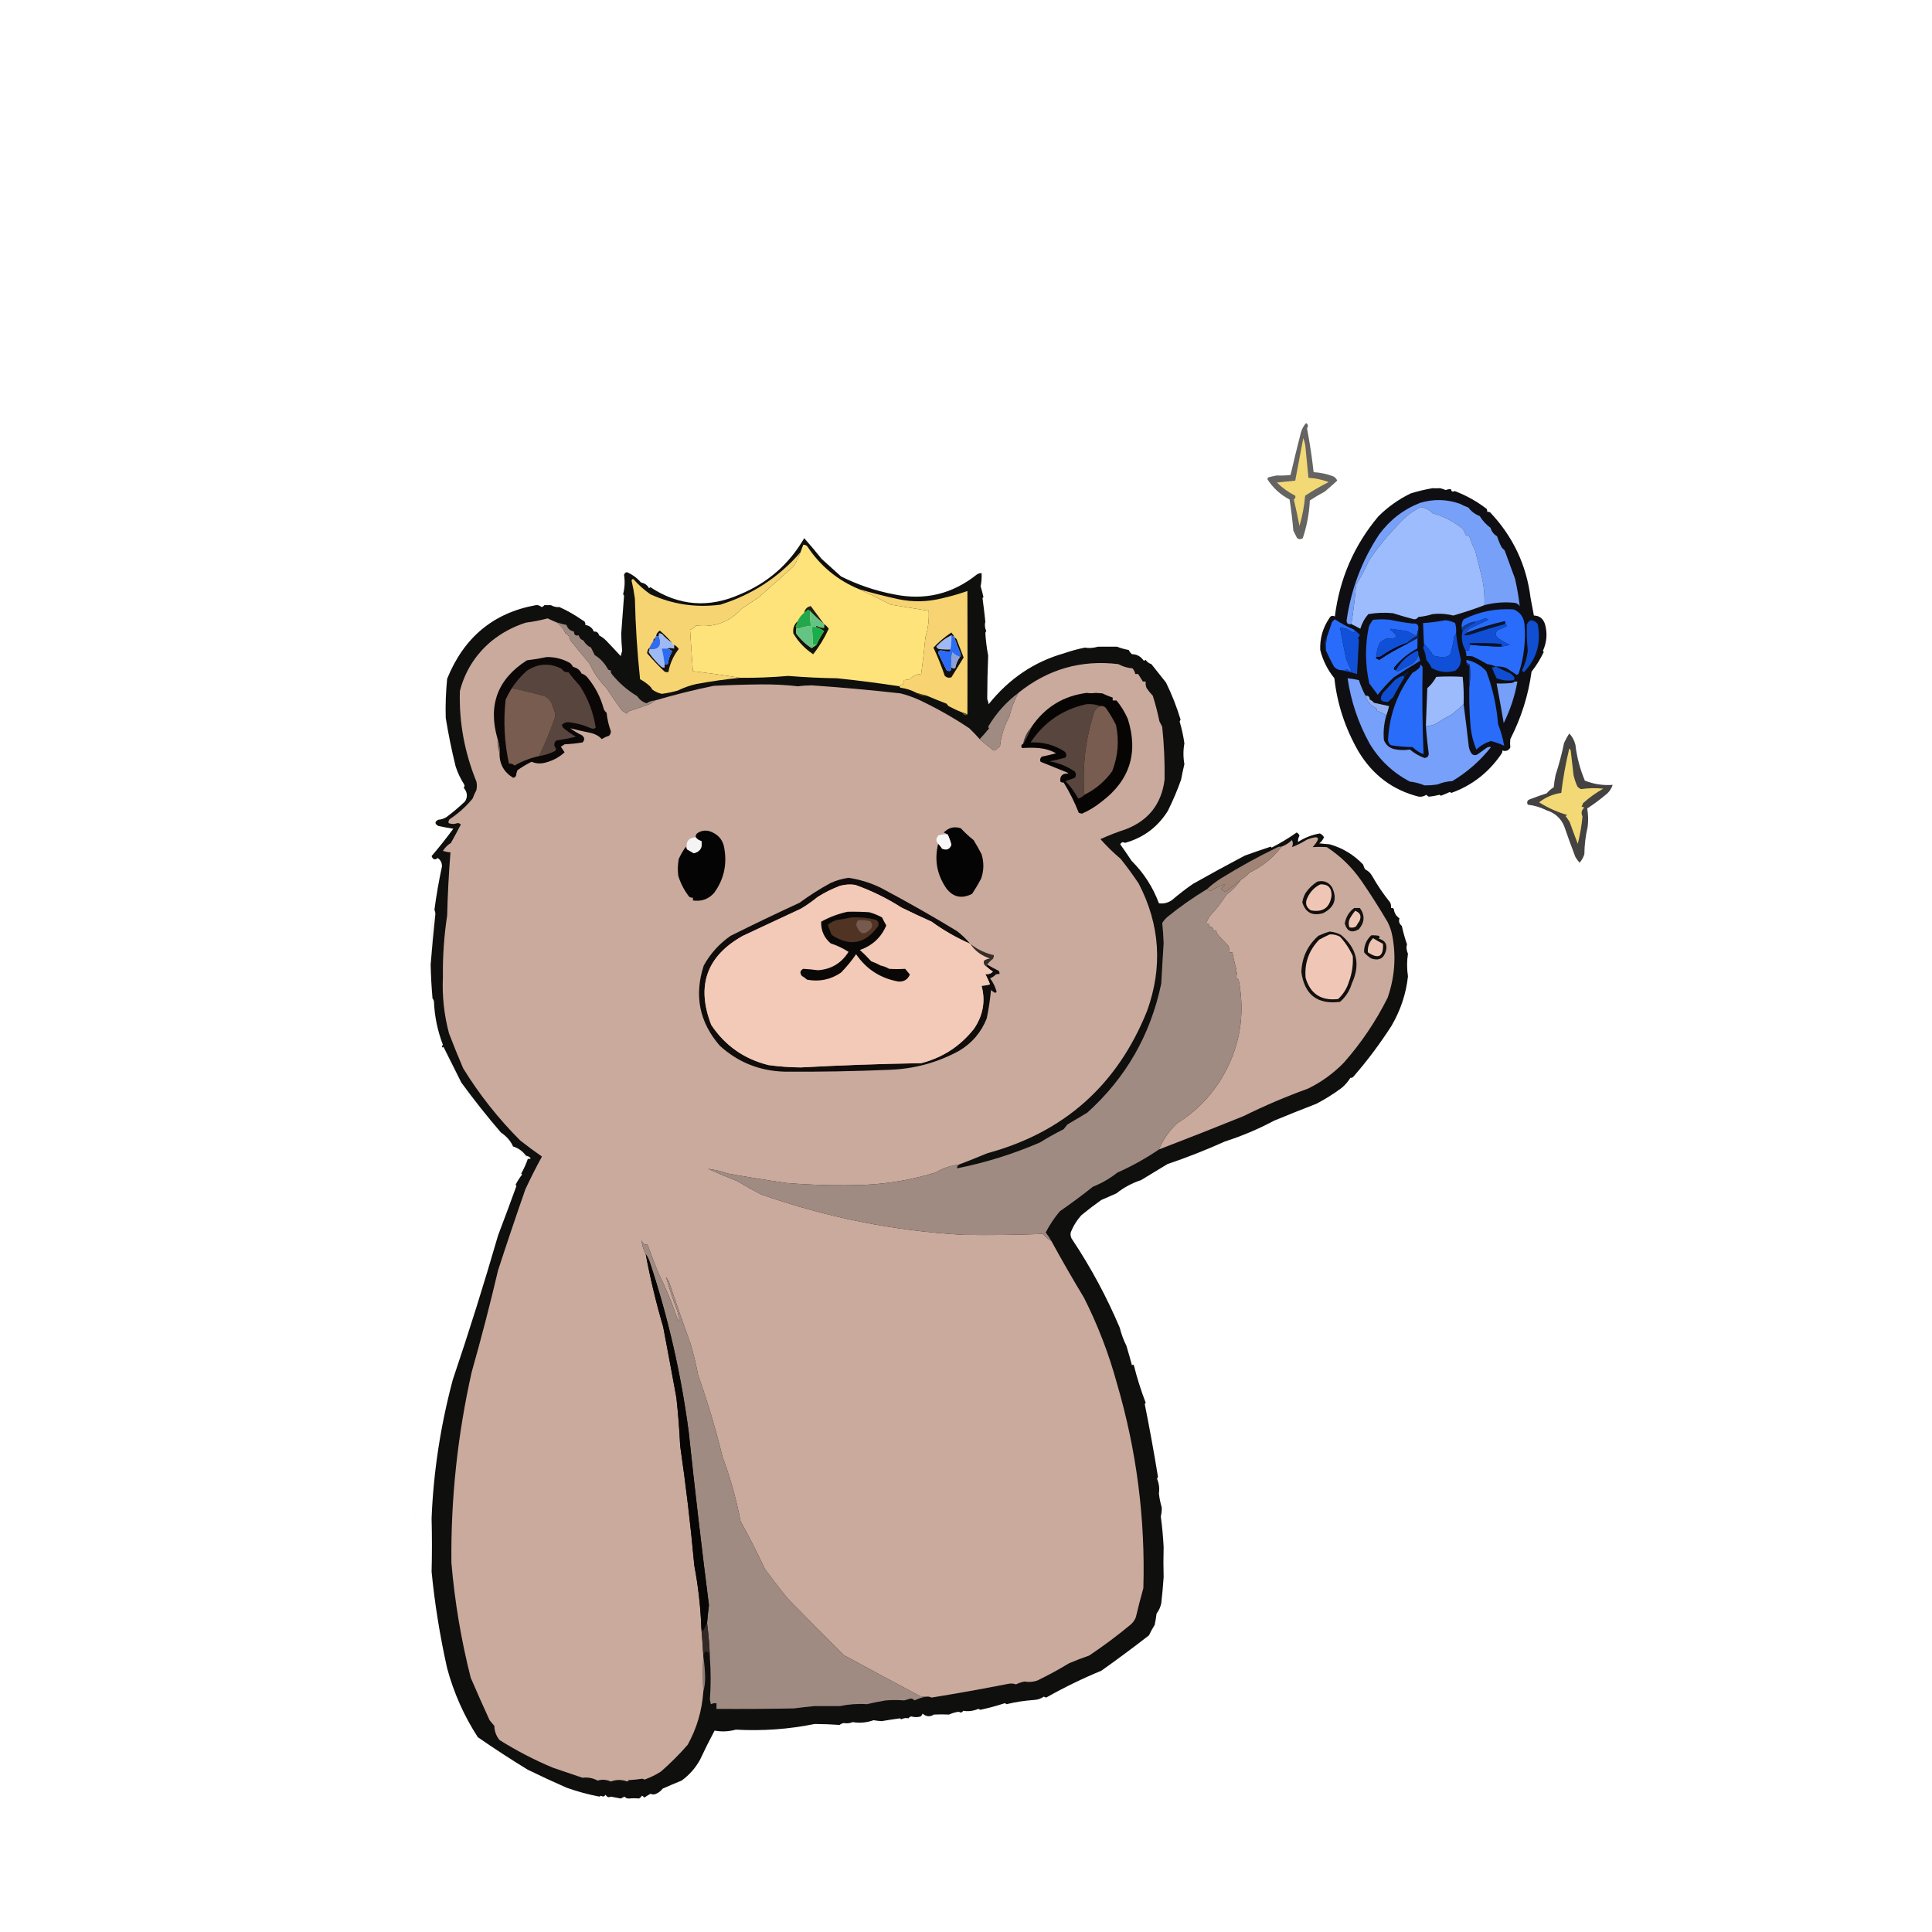 <?xml version="1.0" encoding="UTF-8"?>
<!DOCTYPE svg PUBLIC "-//W3C//DTD SVG 1.1//EN" "http://www.w3.org/Graphics/SVG/1.1/DTD/svg11.dtd">
<svg xmlns="http://www.w3.org/2000/svg" version="1.1" width="2048px" height="2048px" style="shape-rendering:geometricPrecision; text-rendering:geometricPrecision; image-rendering:optimizeQuality; fill-rule:evenodd; clip-rule:evenodd" xmlns:xlink="http://www.w3.org/1999/xlink">
<g><path style="opacity:0.619" fill="#070603" d="M 1384.5,448.5 C 1386.67,449.824 1387,451.657 1385.5,454C 1388.43,469.418 1390.76,484.918 1392.5,500.5C 1399.72,500.926 1406.72,502.426 1413.5,505C 1415.36,506.028 1416.69,507.528 1417.5,509.5C 1413.29,513.343 1408.96,517.176 1404.5,521C 1399,523.915 1393.67,527.081 1388.5,530.5C 1387.83,544.196 1385.33,557.53 1381,570.5C 1379,571.833 1377,571.833 1375,570.5C 1373.67,567.833 1372.33,565.167 1371,562.5C 1370.04,551.42 1368.71,540.42 1367,529.5C 1357.25,524.419 1349.42,517.253 1343.5,508C 1343.64,507.228 1343.98,506.561 1344.5,506C 1347.47,505.206 1350.47,504.539 1353.5,504C 1358.41,504.235 1363.24,504.069 1368,503.5C 1371.51,488.458 1375.18,473.458 1379,458.5C 1380.07,454.689 1381.9,451.356 1384.5,448.5 Z"/></g>
<g><path style="opacity:1" fill="#f2d975" d="M 1381.5,464.5 C 1382.93,467.903 1383.76,471.57 1384,475.5C 1385,485.833 1386,496.167 1387,506.5C 1394.36,506.93 1401.52,508.43 1408.5,511C 1399.84,515.328 1391.51,520.162 1383.5,525.5C 1382.58,536.377 1380.58,547.044 1377.5,557.5C 1375.72,548.134 1373.72,538.8 1371.5,529.5C 1373.04,528.468 1373.54,527.135 1373,525.5C 1365.78,521.77 1359.28,517.104 1353.5,511.5C 1360.06,510.816 1366.56,510.149 1373,509.5C 1375.9,494.504 1378.73,479.504 1381.5,464.5 Z"/></g>
<g><path style="opacity:0.951" fill="#040408" d="M 1518.5,517.5 C 1521.1,517.68 1523.77,517.68 1526.5,517.5C 1528.57,517.967 1530.57,518.634 1532.5,519.5C 1534.45,518.744 1536.28,518.411 1538,518.5C 1538.59,521.145 1539.92,521.811 1542,520.5C 1554.33,525.193 1565.67,531.526 1576,539.5C 1576.48,540.448 1576.65,541.448 1576.5,542.5C 1577.55,542.351 1578.55,542.517 1579.5,543C 1603.83,568.688 1618.17,599.022 1622.5,634C 1623.64,639.842 1624.8,646.009 1626,652.5C 1632.18,652.636 1636.18,655.969 1638,662.5C 1640.43,672.008 1639.6,681.175 1635.5,690C 1635.83,690.333 1636.17,690.667 1636.5,691C 1632.96,698.53 1628.63,705.53 1623.5,712C 1620.17,736.803 1612.67,760.636 1601,783.5C 1600.68,786.54 1600.68,789.54 1601,792.5C 1598.9,795.809 1596.07,796.809 1592.5,795.5C 1592.65,796.552 1592.48,797.552 1592,798.5C 1578.51,818.544 1560.67,832.544 1538.5,840.5C 1537.91,840.291 1537.41,839.957 1537,839.5C 1533.88,840.907 1530.72,842.24 1527.5,843.5C 1526.91,843.291 1526.41,842.957 1526,842.5C 1522.02,843.515 1518.19,844.182 1514.5,844.5C 1513.52,844.023 1512.69,843.357 1512,842.5C 1509.39,844.182 1506.73,844.848 1504,844.5C 1476.42,837.623 1455.09,821.623 1440,796.5C 1425.94,772.003 1417.44,746.17 1414.5,719C 1407.29,710.119 1402.29,700.119 1399.5,689C 1399.02,676.791 1402.19,665.625 1409,655.5C 1410.42,652.782 1412.42,652.115 1415,653.5C 1420.03,613.465 1435.36,578.132 1461,547.5C 1471.11,537.394 1482.61,529.228 1495.5,523C 1503.19,520.659 1510.86,518.826 1518.5,517.5 Z"/></g>
<g><path style="opacity:1" fill="#77a1f9" d="M 1573.5,641.5 C 1574.03,630.318 1572.86,619.318 1570,608.5C 1568,600.554 1566,592.554 1564,584.5C 1561.55,579.265 1559.38,573.931 1557.5,568.5C 1556.21,567.902 1554.87,567.402 1553.5,567C 1552.87,564.657 1551.87,562.49 1550.5,560.5C 1540.97,552.822 1530.3,547.322 1518.5,544C 1515.21,540.437 1511.05,538.271 1506,537.5C 1495.9,542.59 1487.23,549.59 1480,558.5C 1469.2,569.632 1459.53,581.632 1451,594.5C 1447.05,603.376 1442.55,611.876 1437.5,620C 1436.38,633.681 1434.72,647.514 1432.5,661.5C 1429.07,662.245 1427.4,660.911 1427.5,657.5C 1432.25,624.376 1443.75,594.043 1462,566.5C 1473.31,551.106 1487.81,539.939 1505.5,533C 1519.78,528.812 1533.78,529.145 1547.5,534C 1550.38,535.52 1553.38,536.853 1556.5,538C 1559.67,542.183 1563.67,545.183 1568.5,547C 1571.54,551.914 1575.37,556.081 1580,559.5C 1581.14,563.442 1583.47,566.442 1587,568.5C 1588.26,572.729 1589.93,576.729 1592,580.5C 1593,581.5 1594,582.5 1595,583.5C 1598.65,593.476 1602.32,603.476 1606,613.5C 1608.2,623.155 1609.87,632.822 1611,642.5C 1609.68,640.513 1607.85,639.346 1605.5,639C 1594.66,637.908 1583.99,638.741 1573.5,641.5 Z"/></g>
<g><path style="opacity:1" fill="#9dbcfe" d="M 1573.5,641.5 C 1562.74,645.624 1551.74,649.29 1540.5,652.5C 1533.26,650.651 1525.93,650.151 1518.5,651C 1513.69,652.549 1508.69,653.549 1503.5,654C 1502.47,655.698 1500.97,656.532 1499,656.5C 1491.39,654.518 1483.89,652.351 1476.5,650C 1467.78,649.161 1459.11,649.495 1450.5,651C 1446.55,655.494 1443.71,660.661 1442,666.5C 1438.76,664.756 1435.6,663.09 1432.5,661.5C 1434.72,647.514 1436.38,633.681 1437.5,620C 1442.55,611.876 1447.05,603.376 1451,594.5C 1459.53,581.632 1469.2,569.632 1480,558.5C 1487.23,549.59 1495.9,542.59 1506,537.5C 1511.05,538.271 1515.21,540.437 1518.5,544C 1530.3,547.322 1540.97,552.822 1550.5,560.5C 1551.87,562.49 1552.87,564.657 1553.5,567C 1554.87,567.402 1556.21,567.902 1557.5,568.5C 1559.38,573.931 1561.55,579.265 1564,584.5C 1566,592.554 1568,600.554 1570,608.5C 1572.86,619.318 1574.03,630.318 1573.5,641.5 Z"/></g>
<g><path style="opacity:0.946" fill="#030302" d="M 559.5,1228.5 C 562.999,1228.74 563.332,1227.91 560.5,1226C 559.5,1225.67 558.5,1225.33 557.5,1225C 554.081,1220.39 549.747,1217.22 544.5,1215.5C 543.833,1215.5 543.5,1215.17 543.5,1214.5C 540.928,1209.05 536.762,1204.39 531,1200.5C 516.289,1183.42 502.289,1165.75 489,1147.5C 482.678,1134.86 476.344,1122.19 470,1109.5C 469.601,1109.73 469.435,1110.06 469.5,1110.5C 468.662,1110.16 468.328,1109.49 468.5,1108.5C 469.043,1108.44 469.376,1108.11 469.5,1107.5C 463.816,1092.75 460.649,1077.42 460,1061.5C 459.768,1060.26 459.268,1059.26 458.5,1058.5C 457.422,1046.35 456.755,1034.35 456.5,1022.5C 457.909,1004.8 459.576,986.963 461.5,969C 461.492,967.293 461.158,965.793 460.5,964.5C 462.537,949.056 465.204,933.722 468.5,918.5C 468.587,914.674 467.087,911.674 464,909.5C 461.059,911.964 458.892,911.297 457.5,907.5C 465.515,898.147 473.182,888.48 480.5,878.5C 475.136,877.645 469.803,876.645 464.5,875.5C 460.693,873.233 460.693,871.066 464.5,869C 467.754,868.75 470.754,867.75 473.5,866C 480.293,860.875 486.793,855.375 493,849.5C 495.982,844.505 495.482,839.672 491.5,835C 492.517,833.951 492.684,832.784 492,831.5C 488.214,825.592 485.214,819.258 483,812.5C 478.796,795.431 475.296,778.265 472.5,761C 472.107,747.335 472.607,733.502 474,719.5C 491.782,675.6 523.115,649.6 568,641.5C 570.07,641.163 572.07,641.829 574,643.5C 575.261,643.241 576.261,642.574 577,641.5C 579.333,641.5 581.667,641.5 584,641.5C 587,643.173 590,643.84 593,643.5C 601.347,647.233 609.513,651.899 617.5,657.5C 619.756,658.421 620.756,660.088 620.5,662.5C 624.889,663.179 627.889,665.512 629.5,669.5C 632.505,669.25 634.338,670.583 635,673.5C 637.775,674.939 640.275,676.772 642.5,679C 647.81,684.53 652.977,690.03 658,695.5C 658.422,693.645 658.922,691.811 659.5,690C 658.961,683.884 658.628,677.884 658.5,672C 659.483,658.528 660.483,645.028 661.5,631.5C 661.291,630.914 660.957,630.414 660.5,630C 662.277,622.971 662.611,616.137 661.5,609.5C 661.833,607.833 662.833,606.833 664.5,606.5C 670.341,609.006 675.341,612.673 679.5,617.5C 683.385,618.178 686.218,620.178 688,623.5C 688.414,623.043 688.914,622.709 689.5,622.5C 719.608,642.302 751.274,644.802 784.5,630C 813.84,617.828 836.507,597.995 852.5,570.5C 858.825,577.662 864.992,584.995 871,592.5C 877.808,598.638 884.641,604.805 891.5,611C 909.271,619.924 927.938,626.257 947.5,630C 980.171,636.772 1009.5,629.772 1035.5,609C 1037.02,607.991 1038.69,607.491 1040.5,607.5C 1040.78,612.233 1040.44,616.9 1039.5,621.5C 1040.67,625.384 1041.67,629.217 1042.5,633C 1042.17,633.333 1041.83,633.667 1041.5,634C 1042.61,642.045 1043.61,650.378 1044.5,659C 1043.62,662.336 1043.96,665.67 1045.5,669C 1044.98,669.561 1044.64,670.228 1044.5,671C 1044.96,678.922 1045.96,686.922 1047.5,695C 1046.86,710.241 1046.53,725.574 1046.5,741C 1047.25,742.734 1047.75,744.567 1048,746.5C 1069.54,719.502 1096.21,701.502 1128,692.5C 1135.19,689.995 1142.52,687.995 1150,686.5C 1154.35,687.29 1159.01,686.957 1164,685.5C 1170.68,685.511 1177.35,685.511 1184,685.5C 1188.31,687.172 1192.47,688.339 1196.5,689C 1197.3,690.771 1198.47,692.271 1200,693.5C 1205.18,693.518 1209.35,695.851 1212.5,700.5C 1213.17,700.167 1213.83,699.833 1214.5,699.5C 1215.92,701.718 1217.92,703.218 1220.5,704C 1225.69,710.516 1230.85,717.016 1236,723.5C 1242.33,736.432 1247.5,749.598 1251.5,763C 1250.98,763.561 1250.64,764.228 1250.5,765C 1252.74,772.504 1254.41,780.171 1255.5,788C 1254.17,795.333 1254.17,802.667 1255.5,810C 1254.21,815.434 1253.05,820.934 1252,826.5C 1248.12,837.518 1243.45,848.518 1238,859.5C 1227.29,876.701 1212.12,888.035 1192.5,893.5C 1190.38,892.218 1188.71,892.718 1187.5,895C 1191.62,900.73 1195.62,906.563 1199.5,912.5C 1212.4,925.282 1222.07,940.282 1228.5,957.5C 1233.51,958.248 1238.18,957.081 1242.5,954C 1249.55,947.951 1256.88,942.284 1264.5,937C 1282.64,926.76 1300.97,916.76 1319.5,907C 1328.64,903.677 1337.81,900.511 1347,897.5C 1347.33,897.833 1347.67,898.167 1348,898.5C 1357.23,893.763 1366.06,888.429 1374.5,882.5C 1376.05,883.212 1377.05,884.378 1377.5,886C 1376.21,888.05 1375.71,890.217 1376,892.5C 1383.05,887.929 1390.71,884.929 1399,883.5C 1400.96,884.292 1402.46,885.625 1403.5,887.5C 1402.41,890.094 1400.74,892.261 1398.5,894C 1402.17,894.333 1405.83,894.667 1409.5,895C 1423.29,898.915 1435.12,906.082 1445,916.5C 1445.47,918.246 1446.14,919.913 1447,921.5C 1450.23,923.036 1452.73,925.369 1454.5,928.5C 1460.1,938.412 1466.43,947.745 1473.5,956.5C 1474.47,958.396 1474.8,960.396 1474.5,962.5C 1475.68,962.281 1476.68,962.614 1477.5,963.5C 1477.98,967.789 1479.98,971.122 1483.5,973.5C 1482.46,976.678 1483.3,979.344 1486,981.5C 1487.41,988.145 1489.24,994.645 1491.5,1001C 1490.54,1004.06 1490.87,1007.39 1492.5,1011C 1491.28,1018.78 1491.28,1026.78 1492.5,1035C 1490.48,1053.49 1484.65,1070.99 1475,1087.5C 1462.78,1106.54 1449.28,1124.54 1434.5,1141.5C 1433.68,1142.39 1432.68,1142.72 1431.5,1142.5C 1429.15,1146.36 1426.15,1149.86 1422.5,1153C 1413.95,1159.4 1404.95,1165.07 1395.5,1170C 1380.35,1175.86 1365.35,1181.86 1350.5,1188C 1333.88,1196.88 1316.54,1204.21 1298.5,1210C 1278.61,1218.97 1258.27,1226.97 1237.5,1234C 1228.18,1239.64 1218.85,1245.31 1209.5,1251C 1199.95,1254.11 1191.28,1258.77 1183.5,1265C 1178.18,1267.33 1172.85,1269.66 1167.5,1272C 1160.28,1277.1 1153.28,1282.44 1146.5,1288C 1141.53,1293.44 1137.69,1299.61 1135,1306.5C 1134.45,1309.42 1135.12,1312.09 1137,1314.5C 1156.53,1343.89 1173.2,1374.89 1187,1407.5C 1188.74,1414.39 1191.08,1420.72 1194,1426.5C 1196.1,1433.42 1198.1,1440.42 1200,1447.5C 1200.67,1446.17 1201.33,1446.17 1202,1447.5C 1205.38,1460.96 1209.54,1474.13 1214.5,1487C 1214.04,1487.41 1213.71,1487.91 1213.5,1488.5C 1218.62,1514.01 1223.29,1539.68 1227.5,1565.5C 1227.17,1566.17 1226.83,1566.83 1226.5,1567.5C 1228.62,1572.6 1229.28,1577.77 1228.5,1583C 1228.97,1587.87 1229.97,1592.87 1231.5,1598C 1231.62,1601.09 1231.29,1604.26 1230.5,1607.5C 1231.94,1618.17 1232.94,1629.01 1233.5,1640C 1233.2,1650.58 1233.2,1661.25 1233.5,1672C 1232.86,1681.19 1232.03,1690.35 1231,1699.5C 1230.14,1703.54 1228.48,1707.21 1226,1710.5C 1225.52,1714.53 1224.85,1718.53 1224,1722.5C 1221.73,1726.04 1219.73,1729.71 1218,1733.5C 1201.48,1746.35 1184.65,1758.85 1167.5,1771C 1147.32,1779.34 1127.82,1788.84 1109,1799.5C 1108.13,1799.26 1107.29,1798.93 1106.5,1798.5C 1103.53,1800.58 1100.19,1801.75 1096.5,1802C 1086.2,1802.71 1076.37,1804.21 1067,1806.5C 1066.44,1805.98 1065.77,1805.64 1065,1805.5C 1056.26,1808.35 1047.59,1810.68 1039,1812.5C 1038.44,1811.98 1037.77,1811.64 1037,1811.5C 1031.76,1813.76 1026.43,1814.42 1021,1813.5C 1019.81,1815.53 1018.31,1815.86 1016.5,1814.5C 1013.07,1814.91 1009.57,1815.91 1006,1817.5C 1000.9,1817.24 995.566,1817.24 990,1817.5C 985.817,1820.2 981.817,1819.87 978,1816.5C 977.581,1817.67 976.915,1818.67 976,1819.5C 972.912,1820.47 969.579,1820.47 966,1819.5C 964.739,1819.76 963.739,1820.43 963,1821.5C 960.534,1820.89 958.034,1821.22 955.5,1822.5C 954.914,1822.29 954.414,1821.96 954,1821.5C 947.536,1822.39 941.036,1823.39 934.5,1824.5C 931.674,1824.31 928.841,1823.98 926,1823.5C 918.614,1826.1 911.281,1826.76 904,1825.5C 900.803,1826.79 897.637,1827.12 894.5,1826.5C 892.813,1826.76 891.313,1827.43 890,1828.5C 881.485,1827.87 872.652,1827.54 863.5,1827.5C 836.207,1833.06 808.374,1835.06 780,1833.5C 772.323,1835.57 764.823,1835.9 757.5,1834.5C 752.047,1844.69 746.881,1855.03 742,1865.5C 737.106,1874.31 730.606,1881.65 722.5,1887.5C 715.758,1890.24 709.092,1893.08 702.5,1896C 700.485,1898.42 698.485,1900.08 696.5,1901C 694.186,1902.4 691.853,1902.56 689.5,1901.5C 687.267,1902.74 685.101,1904.08 683,1905.5C 682.311,1904.64 681.478,1903.98 680.5,1903.5C 679.719,1904.74 678.719,1905.74 677.5,1906.5C 673.995,1906.16 670.495,1906.16 667,1906.5C 664.966,1906.65 663.299,1905.98 662,1904.5C 660.667,1905.17 659.333,1905.83 658,1906.5C 654.534,1905.8 651.034,1905.13 647.5,1904.5C 645.149,1905.71 643.316,1905.05 642,1902.5C 641.261,1903.57 640.261,1904.24 639,1904.5C 637.765,1903.38 636.598,1903.38 635.5,1904.5C 623.584,1902.25 611.917,1899.08 600.5,1895C 586.713,1888.94 573.047,1882.61 559.5,1876C 541.459,1864.99 523.792,1853.49 506.5,1841.5C 491.908,1818.97 481.075,1794.64 474,1768.5C 466.339,1734.27 460.839,1700.1 457.5,1666C 457.993,1647.27 457.993,1628.43 457.5,1609.5C 459.477,1560.26 466.977,1511.26 480,1462.5C 497.01,1412.22 513.01,1361.22 528,1309.5C 534.887,1291.37 541.387,1273.87 547.5,1257C 547.167,1256.67 546.833,1256.33 546.5,1256C 548.466,1252.1 550.8,1248.44 553.5,1245C 553.167,1244.67 552.833,1244.33 552.5,1244C 555.323,1239.02 557.657,1233.85 559.5,1228.5 Z"/></g>
<g><path style="opacity:1" fill="#fee37a" d="M 910.5,624.5 C 921.899,629.698 933.232,635.198 944.5,641C 957.89,643.113 971.223,645.28 984.5,647.5C 984.969,657.047 983.803,666.381 981,675.5C 979.763,688.536 978.263,701.536 976.5,714.5C 971.877,714.451 967.877,716.285 964.5,720C 962.5,720.333 960.5,720.667 958.5,721C 957.62,722.356 957.286,723.856 957.5,725.5C 955.801,725.527 954.467,726.194 953.5,727.5C 931.602,724.148 909.602,721.315 887.5,719C 870.134,718.749 852.8,717.916 835.5,716.5C 818.534,717.993 801.534,718.66 784.5,718.5C 767.901,715.795 751.234,713.462 734.5,711.5C 733.43,697.118 732.43,682.452 731.5,667.5C 733.978,666.805 735.978,665.305 737.5,663C 756.828,665.517 773.162,659.517 786.5,645C 792.5,641 798.5,637 804.5,633C 816.667,622.167 828.833,611.333 841,600.5C 844.054,595.726 846.554,590.726 848.5,585.5C 849.552,582.807 850.552,580.14 851.5,577.5C 853.39,577.297 854.89,577.963 856,579.5C 869.663,600.065 887.83,615.065 910.5,624.5 Z"/></g>
<g><path style="opacity:1" fill="#f7d472" d="M 848.5,585.5 C 846.554,590.726 844.054,595.726 841,600.5C 828.833,611.333 816.667,622.167 804.5,633C 798.5,637 792.5,641 786.5,645C 773.162,659.517 756.828,665.517 737.5,663C 735.978,665.305 733.978,666.805 731.5,667.5C 732.43,682.452 733.43,697.118 734.5,711.5C 751.234,713.462 767.901,715.795 784.5,718.5C 769.214,720.033 753.881,722.199 738.5,725C 731.609,726.52 724.943,728.853 718.5,732C 712.922,733.596 707.256,734.763 701.5,735.5C 697.846,734.671 694.513,733.171 691.5,731C 690.743,729.488 689.743,728.154 688.5,727C 685.473,724.318 682.139,721.985 678.5,720C 675.488,691.448 673.654,662.948 673,634.5C 672.149,628.112 670.982,621.778 669.5,615.5C 669.733,614.068 670.4,613.568 671.5,614C 676.905,620.076 682.905,625.409 689.5,630C 713.015,640.702 737.682,644.369 763.5,641C 797.144,630.519 825.478,612.019 848.5,585.5 Z"/></g>
<g><path style="opacity:1" fill="#f7d471" d="M 910.5,624.5 C 924.024,628.465 937.691,631.965 951.5,635C 967.57,638.467 983.57,638.134 999.5,634C 1008.41,631.969 1017.08,629.469 1025.5,626.5C 1025.64,670.196 1025.64,713.863 1025.5,757.5C 1023.99,756.498 1022.32,755.831 1020.5,755.5C 1015.34,753.417 1010.34,751.084 1005.5,748.5C 1004.71,747.758 1004.05,746.925 1003.5,746C 996.333,743.231 989.333,740.397 982.5,737.5C 978.851,736.609 975.184,735.609 971.5,734.5C 966.294,731.615 960.628,729.782 954.5,729C 953.944,728.617 953.611,728.117 953.5,727.5C 954.467,726.194 955.801,725.527 957.5,725.5C 957.286,723.856 957.62,722.356 958.5,721C 960.5,720.667 962.5,720.333 964.5,720C 967.877,716.285 971.877,714.451 976.5,714.5C 978.263,701.536 979.763,688.536 981,675.5C 983.803,666.381 984.969,657.047 984.5,647.5C 971.223,645.28 957.89,643.113 944.5,641C 933.232,635.198 921.899,629.698 910.5,624.5 Z"/></g>
<g><path style="opacity:1" fill="#296cfb" d="M 1585.5,706.5 C 1582.74,705.239 1579.74,704.406 1576.5,704C 1571.62,701.059 1566.62,698.392 1561.5,696C 1559.19,695.503 1556.86,695.337 1554.5,695.5C 1554.48,693.435 1554.15,691.435 1553.5,689.5C 1554.83,689.5 1556.17,689.5 1557.5,689.5C 1557.21,687.265 1557.54,685.265 1558.5,683.5C 1569.3,684.504 1580.3,685.17 1591.5,685.5C 1594.52,685.019 1597.52,684.353 1600.5,683.5C 1595.9,681.466 1591.56,678.966 1587.5,676C 1584.97,673.413 1584.97,670.747 1587.5,668C 1590.96,666.769 1594.29,665.269 1597.5,663.5C 1597.14,662.478 1596.48,661.811 1595.5,661.5C 1595.5,660.5 1595.5,659.5 1595.5,658.5C 1581.85,661.496 1568.51,665.496 1555.5,670.5C 1555.06,670.565 1554.73,670.399 1554.5,670C 1555.83,668.667 1557.17,667.333 1558.5,666C 1564.87,662.993 1571.2,659.993 1577.5,657C 1576.57,656.009 1575.4,655.509 1574,655.5C 1569.62,657.519 1565.12,658.852 1560.5,659.5C 1556.38,660.726 1552.71,662.726 1549.5,665.5C 1549.06,662.193 1549.73,659.193 1551.5,656.5C 1568.23,648.268 1585.89,644.768 1604.5,646C 1611.29,648.812 1615.12,653.978 1616,661.5C 1617.51,679.251 1615.51,696.585 1610,713.5C 1609.61,714.428 1608.95,715.095 1608,715.5C 1604.18,713.015 1600.34,710.515 1596.5,708C 1592.94,706.763 1589.27,706.263 1585.5,706.5 Z"/></g>
<g><path style="opacity:1" fill="#22a84a" d="M 858.5,647.5 C 858.569,652.854 858.902,658.187 859.5,663.5C 855.002,663.856 850.668,664.856 846.5,666.5C 845.817,666.137 845.15,665.804 844.5,665.5C 843.903,665.265 843.57,664.765 843.5,664C 844.32,662.2 844.986,660.366 845.5,658.5C 847.111,654.949 849.444,651.949 852.5,649.5C 853.627,648.878 854.627,648.045 855.5,647C 856.749,646.26 857.749,646.427 858.5,647.5 Z"/></g>
<g><path style="opacity:1" fill="#1d2014" d="M 873.5,661.5 C 868.199,657.2 863.199,652.534 858.5,647.5C 857.749,646.427 856.749,646.26 855.5,647C 854.627,648.045 853.627,648.878 852.5,649.5C 853.295,645.54 855.629,643.207 859.5,642.5C 864.148,648.82 868.815,655.153 873.5,661.5 Z"/></g>
<g><path style="opacity:1" fill="#caaa9d" d="M 589.5,659.5 C 593.907,662.417 597.241,666.417 599.5,671.5C 602.384,672.925 604.051,675.258 604.5,678.5C 611.144,686.979 617.978,695.312 625,703.5C 629.473,713.292 635.473,721.959 643,729.5C 648.253,737.674 653.753,745.674 659.5,753.5C 661.193,754.228 662.693,755.228 664,756.5C 664.833,755.667 665.667,754.833 666.5,754C 674.227,751.535 681.894,748.869 689.5,746C 691.233,744.811 692.9,743.644 694.5,742.5C 714.904,736.476 735.571,731.309 756.5,727C 773.156,726.141 789.822,725.641 806.5,725.5C 819.769,725.34 832.935,726.006 846,727.5C 850.753,726.846 855.587,726.513 860.5,726.5C 891.895,728.672 923.228,731.505 954.5,735C 961.382,736.738 968.048,739.072 974.5,742C 992.946,750.72 1010.61,760.72 1027.5,772C 1031.37,775.702 1035.04,779.536 1038.5,783.5C 1042.94,787.415 1047.61,791.249 1052.5,795C 1053.5,795.667 1054.5,795.667 1055.5,795C 1056.73,793.471 1058.23,792.304 1060,791.5C 1061.16,780.22 1064.49,769.553 1070,759.5C 1072.07,750.651 1075.24,742.317 1079.5,734.5C 1110.69,709.377 1146.02,699.21 1185.5,704C 1190.14,706.55 1195.14,708.05 1200.5,708.5C 1202.03,710.289 1203.03,712.289 1203.5,714.5C 1204.5,714.5 1205.5,714.5 1206.5,714.5C 1208.17,717.167 1209.83,719.833 1211.5,722.5C 1212.5,722.5 1213.5,722.5 1214.5,722.5C 1214.19,724.924 1214.53,727.257 1215.5,729.5C 1217.44,732.314 1219.6,734.981 1222,737.5C 1224.8,746.358 1227.13,755.358 1229,764.5C 1230,766.5 1231,768.5 1232,770.5C 1233.98,789.485 1234.81,808.151 1234.5,826.5C 1231.25,852.177 1217.58,869.677 1193.5,879C 1184.3,882.009 1175.3,885.509 1166.5,889.5C 1173.18,897.017 1180.35,904.017 1188,910.5C 1194.66,918.841 1200.99,927.508 1207,936.5C 1229.69,980.068 1232.69,1025.07 1216,1071.5C 1184.49,1150.13 1127.99,1200.46 1046.5,1222.5C 1036.51,1226.71 1026.51,1230.71 1016.5,1234.5C 1007.63,1235.6 999.292,1238.43 991.5,1243C 967.05,1250.46 942.05,1254.8 916.5,1256C 888.792,1256.96 861.126,1256.29 833.5,1254C 812.761,1251.04 792.095,1247.7 771.5,1244C 764.609,1241.56 757.609,1239.89 750.5,1239C 760.728,1243.62 771.062,1247.95 781.5,1252C 789.672,1256.92 798.005,1261.59 806.5,1266C 876.125,1290.55 947.791,1304.88 1021.5,1309C 1049.52,1309.42 1077.52,1309.09 1105.5,1308C 1108.1,1311.11 1111.1,1313.61 1114.5,1315.5C 1125.52,1335.7 1137.02,1355.7 1149,1375.5C 1163.71,1404.6 1175.38,1434.93 1184,1466.5C 1204.83,1537.44 1214.16,1609.77 1212,1683.5C 1209.12,1693.8 1206.45,1704.13 1204,1714.5C 1202.63,1717.88 1200.46,1720.71 1197.5,1723C 1183.67,1734.41 1169.33,1745.07 1154.5,1755C 1147.33,1757.42 1140.33,1760.09 1133.5,1763C 1122.31,1769.76 1110.97,1775.92 1099.5,1781.5C 1094.98,1782.97 1090.48,1783.3 1086,1782.5C 1082.88,1783.06 1079.88,1784.06 1077,1785.5C 1074.21,1784.48 1071.38,1784.32 1068.5,1785C 1041.42,1790.31 1014.42,1795.15 987.5,1799.5C 985.929,1798.69 984.262,1798.36 982.5,1798.5C 980.143,1798.66 977.81,1798.5 975.5,1798C 948.324,1783.62 921.324,1769.12 894.5,1754.5C 874.459,1734.63 854.626,1714.63 835,1694.5C 826.769,1684.39 818.769,1674.05 811,1663.5C 802.914,1646.27 794.248,1629.27 785,1612.5C 780.522,1589.25 774.189,1566.58 766,1544.5C 758.729,1515.03 750.063,1486.03 740,1457.5C 737.866,1446.36 735.199,1435.36 732,1424.5C 724.122,1402.53 716.455,1380.53 709,1358.5C 708,1356.83 707,1355.17 706,1353.5C 709.38,1365.62 713.38,1377.62 718,1389.5C 719.277,1393.1 719.61,1396.76 719,1400.5C 713.178,1383.04 706.178,1366.04 698,1349.5C 693.853,1339.55 690.019,1329.55 686.5,1319.5C 682.604,1319.44 680.438,1317.44 680,1313.5C 680.431,1319.17 681.931,1324.5 684.5,1329.5C 689.392,1355.55 695.558,1381.22 703,1406.5C 707.76,1431.49 712.427,1456.49 717,1481.5C 718.875,1498.45 720.208,1515.45 721,1532.5C 727.122,1574.69 732.122,1617.02 736,1659.5C 740.2,1681.63 742.7,1703.97 743.5,1726.5C 744.299,1735.82 744.966,1745.15 745.5,1754.5C 745.5,1754.83 745.5,1755.17 745.5,1755.5C 745.061,1768.12 745.061,1780.78 745.5,1793.5C 744.097,1813.53 738.597,1832.19 729,1849.5C 720.167,1859.67 710.667,1869.17 700.5,1878C 694.988,1881.51 689.155,1884.34 683,1886.5C 682.439,1885.98 681.772,1885.64 681,1885.5C 676.205,1886.25 671.372,1886.75 666.5,1887C 666,1887.5 665.5,1888 665,1888.5C 659.133,1886.3 653.3,1886.3 647.5,1888.5C 642.943,1886.4 638.277,1886.07 633.5,1887.5C 628.441,1884.77 623.108,1883.77 617.5,1884.5C 607.155,1881.06 596.822,1877.56 586.5,1874C 567.059,1865.94 548.059,1856.11 529.5,1844.5C 525.984,1840.13 524.151,1835.13 524,1829.5C 522.333,1827.5 520.667,1825.5 519,1823.5C 512.137,1808.57 505.47,1793.57 499,1778.5C 488.821,1738.43 481.988,1697.76 478.5,1656.5C 477.836,1588.63 485.002,1521.3 500,1454.5C 510.133,1418.76 519.466,1382.76 528,1346.5C 537.369,1317.67 547.035,1289.01 557,1260.5C 562.45,1248.82 568.283,1237.32 574.5,1226C 566.648,1220.57 558.981,1214.91 551.5,1209C 528.343,1185.85 508.176,1160.35 491,1132.5C 485.76,1120.34 480.76,1108.01 476,1095.5C 470.736,1075.86 468.569,1055.86 469.5,1035.5C 469.216,1013.71 470.716,992.039 474,970.5C 474.582,948.108 475.749,925.775 477.5,903.5C 474.784,903.322 472.117,902.822 469.5,902C 471.667,898.5 474.5,895.667 478,893.5C 481.642,887.048 485.142,880.548 488.5,874C 487.57,873.009 486.404,872.509 485,872.5C 481.828,873.747 478.661,873.747 475.5,872.5C 475.238,871.022 475.571,869.689 476.5,868.5C 485.736,862.435 493.903,855.101 501,846.5C 502.139,843.417 503.472,840.417 505,837.5C 505.667,834.5 505.667,831.5 505,828.5C 492.326,797.264 486.493,765.264 487.5,732.5C 492.9,711.576 503.9,694.076 520.5,680C 531.566,670.967 543.9,664.3 557.5,660C 565.287,659.043 572.954,657.543 580.5,655.5C 583.504,656.989 586.504,658.322 589.5,659.5 Z"/></g>
<g><path style="opacity:1" fill="#286bf9" d="M 1503.5,666.5 C 1502.92,669.763 1502.25,672.43 1501.5,674.5C 1498.39,672.441 1495.06,670.608 1491.5,669C 1485.8,668.274 1480.13,667.441 1474.5,666.5C 1474.17,666.833 1473.83,667.167 1473.5,667.5C 1483.34,674.295 1482.01,677.462 1469.5,677C 1467.34,677.914 1465.34,679.081 1463.5,680.5C 1460.31,685.489 1458.98,690.823 1459.5,696.5C 1458.96,696.56 1458.62,696.893 1458.5,697.5C 1459.63,698.262 1460.79,698.929 1462,699.5C 1471.55,693.147 1481.39,687.48 1491.5,682.5C 1495.19,680.455 1498.86,678.455 1502.5,676.5C 1502.5,680.167 1502.5,683.833 1502.5,687.5C 1493.02,692.477 1484.85,699.144 1478,707.5C 1477.27,709.157 1477.77,710.157 1479.5,710.5C 1480.6,711.598 1481.93,711.765 1483.5,711C 1487.64,708.427 1491.98,706.094 1496.5,704C 1499.88,701.471 1502.22,698.304 1503.5,694.5C 1504.28,696.343 1504.95,698.343 1505.5,700.5C 1496.03,706.07 1486.7,711.904 1477.5,718C 1471.28,723.717 1465.61,729.883 1460.5,736.5C 1457.5,732.515 1454.5,728.515 1451.5,724.5C 1447.05,704.314 1446.89,684.314 1451,664.5C 1452.12,661.751 1453.62,659.251 1455.5,657C 1461.5,656.333 1467.5,656.333 1473.5,657C 1481.43,658.753 1489.43,660.086 1497.5,661C 1501.9,660.408 1503.9,662.241 1503.5,666.5 Z"/></g>
<g><path style="opacity:1" fill="#296cfb" d="M 1435.5,667.5 C 1436.09,668.767 1436.09,669.767 1435.5,670.5C 1432.91,669.806 1430.58,668.64 1428.5,667C 1425.94,665.921 1423.27,665.421 1420.5,665.5C 1422.5,676.513 1424.67,687.513 1427,698.5C 1428.7,702.741 1430.54,706.907 1432.5,711C 1430.8,711.393 1429.3,710.893 1428,709.5C 1426.23,710.233 1424.4,710.567 1422.5,710.5C 1419.06,710.411 1416.23,709.078 1414,706.5C 1410.91,700.926 1408.08,695.259 1405.5,689.5C 1405.44,684.797 1405.77,680.13 1406.5,675.5C 1408.33,670.191 1410.16,664.857 1412,659.5C 1412.78,658.272 1413.78,657.272 1415,656.5C 1421.48,660.815 1428.32,664.482 1435.5,667.5 Z"/></g>
<g><path style="opacity:1" fill="#296cfc" d="M 1543.5,671.5 C 1542.84,672.398 1542.18,673.398 1541.5,674.5C 1540.73,680.251 1539.56,685.917 1538,691.5C 1537.43,693.492 1536.26,694.992 1534.5,696C 1529.38,696.888 1524.38,696.555 1519.5,695C 1516.64,690.326 1513.31,686.159 1509.5,682.5C 1509.06,675.173 1508.72,667.84 1508.5,660.5C 1516.39,659.967 1524.22,658.967 1532,657.5C 1535.71,657.802 1539.21,658.802 1542.5,660.5C 1543.49,664.107 1543.82,667.774 1543.5,671.5 Z"/></g>
<g><path style="opacity:1" fill="#104ed2" d="M 1622.5,657.5 C 1625.66,657.662 1628.16,658.996 1630,661.5C 1633.91,681.171 1629.08,698.171 1615.5,712.5C 1614.5,712.167 1613.83,711.5 1613.5,710.5C 1616.61,704.012 1618.61,697.178 1619.5,690C 1618.61,680.827 1618.28,671.494 1618.5,662C 1619.34,659.993 1620.68,658.493 1622.5,657.5 Z"/></g>
<g><path style="opacity:1" fill="#9f8a81" d="M 589.5,659.5 C 593.049,660.679 596.716,661.679 600.5,662.5C 601.757,666.347 604.424,668.68 608.5,669.5C 608.384,672.91 610.05,674.244 613.5,673.5C 614.099,676.168 615.766,678.002 618.5,679C 620.444,682.45 623.111,684.95 626.5,686.5C 627.833,689.167 629.167,691.833 630.5,694.5C 636.378,698.055 641.045,703.055 644.5,709.5C 645.325,710.386 646.325,710.719 647.5,710.5C 647.238,711.978 647.571,713.311 648.5,714.5C 656.062,723.889 665.062,731.723 675.5,738C 677.942,741.718 681.275,744.218 685.5,745.5C 688.199,743.653 691.199,742.653 694.5,742.5C 692.9,743.644 691.233,744.811 689.5,746C 681.894,748.869 674.227,751.535 666.5,754C 665.667,754.833 664.833,755.667 664,756.5C 662.693,755.228 661.193,754.228 659.5,753.5C 653.753,745.674 648.253,737.674 643,729.5C 635.473,721.959 629.473,713.292 625,703.5C 617.978,695.312 611.144,686.979 604.5,678.5C 604.051,675.258 602.384,672.925 599.5,671.5C 597.241,666.417 593.907,662.417 589.5,659.5 Z"/></g>
<g><path style="opacity:1" fill="#12140c" d="M 845.5,658.5 C 844.986,660.366 844.32,662.2 843.5,664C 843.57,664.765 843.903,665.265 844.5,665.5C 843.677,667.455 843.51,669.455 844,671.5C 848.712,677.891 854.212,683.058 860.5,687C 862.183,685.714 863.849,684.547 865.5,683.5C 867.754,678.496 870.421,673.662 873.5,669C 870.781,667.058 867.781,665.558 864.5,664.5C 864.735,663.903 865.235,663.57 866,663.5C 868.319,664.871 870.819,665.538 873.5,665.5C 873.5,664.167 873.5,662.833 873.5,661.5C 875.43,662.763 877.097,664.43 878.5,666.5C 873.82,676.628 868.32,685.628 862,693.5C 853.327,687.826 846.327,680.493 841,671.5C 840.247,666.349 841.747,662.015 845.5,658.5 Z"/></g>
<g><path style="opacity:1" fill="#0b152f" d="M 1595.5,661.5 C 1582.73,665.025 1570.07,668.858 1557.5,673C 1555.5,673.667 1553.5,673.667 1551.5,673C 1553.07,672.392 1554.4,671.558 1555.5,670.5C 1568.51,665.496 1581.85,661.496 1595.5,658.5C 1595.5,659.5 1595.5,660.5 1595.5,661.5 Z"/></g>
<g><path style="opacity:1" fill="#104fd5" d="M 1555.5,670.5 C 1554.4,671.558 1553.07,672.392 1551.5,673C 1553.5,673.667 1555.5,673.667 1557.5,673C 1570.07,668.858 1582.73,665.025 1595.5,661.5C 1596.48,661.811 1597.14,662.478 1597.5,663.5C 1594.29,665.269 1590.96,666.769 1587.5,668C 1584.97,670.747 1584.97,673.413 1587.5,676C 1591.56,678.966 1595.9,681.466 1600.5,683.5C 1597.52,684.353 1594.52,685.019 1591.5,685.5C 1591.5,684.5 1591.5,683.5 1591.5,682.5C 1580.17,681.86 1568.84,681.693 1557.5,682C 1558.06,682.383 1558.39,682.883 1558.5,683.5C 1557.54,685.265 1557.21,687.265 1557.5,689.5C 1556.17,689.5 1554.83,689.5 1553.5,689.5C 1549.69,682.98 1548.69,675.98 1550.5,668.5C 1554.46,665.18 1558.8,662.346 1563.5,660C 1562.55,659.517 1561.55,659.351 1560.5,659.5C 1565.12,658.852 1569.62,657.519 1574,655.5C 1575.4,655.509 1576.57,656.009 1577.5,657C 1571.2,659.993 1564.87,662.993 1558.5,666C 1557.17,667.333 1555.83,668.667 1554.5,670C 1554.73,670.399 1555.06,670.565 1555.5,670.5 Z"/></g>
<g><path style="opacity:1" fill="#19ae4c" d="M 864.5,664.5 C 867.781,665.558 870.781,667.058 873.5,669C 870.421,673.662 867.754,678.496 865.5,683.5C 864.167,683.5 862.833,683.5 861.5,683.5C 861.593,677.137 861.26,670.804 860.5,664.5C 861.833,664.5 863.167,664.5 864.5,664.5 Z"/></g>
<g><path style="opacity:1" fill="#103c9a" d="M 1560.5,659.5 C 1561.55,659.351 1562.55,659.517 1563.5,660C 1558.8,662.346 1554.46,665.18 1550.5,668.5C 1549.6,667.791 1549.26,666.791 1549.5,665.5C 1552.71,662.726 1556.38,660.726 1560.5,659.5 Z"/></g>
<g><path style="opacity:1" fill="#64c484" d="M 858.5,647.5 C 863.199,652.534 868.199,657.2 873.5,661.5C 873.5,662.833 873.5,664.167 873.5,665.5C 870.819,665.538 868.319,664.871 866,663.5C 865.235,663.57 864.735,663.903 864.5,664.5C 863.167,664.5 861.833,664.5 860.5,664.5C 861.26,670.804 861.593,677.137 861.5,683.5C 862.833,683.5 864.167,683.5 865.5,683.5C 863.849,684.547 862.183,685.714 860.5,687C 854.212,683.058 848.712,677.891 844,671.5C 843.51,669.455 843.677,667.455 844.5,665.5C 845.15,665.804 845.817,666.137 846.5,666.5C 850.668,664.856 855.002,663.856 859.5,663.5C 858.902,658.187 858.569,652.854 858.5,647.5 Z"/></g>
<g><path style="opacity:1" fill="#1151d9" d="M 1435.5,667.5 C 1437.65,669.15 1439.65,670.983 1441.5,673C 1441.05,674.285 1440.38,675.452 1439.5,676.5C 1439.71,677.086 1440.04,677.586 1440.5,678C 1439.84,690.105 1439.18,702.271 1438.5,714.5C 1433.2,712.843 1427.87,711.51 1422.5,710.5C 1424.4,710.567 1426.23,710.233 1428,709.5C 1429.3,710.893 1430.8,711.393 1432.5,711C 1430.54,706.907 1428.7,702.741 1427,698.5C 1424.67,687.513 1422.5,676.513 1420.5,665.5C 1423.27,665.421 1425.94,665.921 1428.5,667C 1430.58,668.64 1432.91,669.806 1435.5,670.5C 1436.09,669.767 1436.09,668.767 1435.5,667.5 Z"/></g>
<g><path style="opacity:1" fill="#1050d9" d="M 1501.5,674.5 C 1497.81,676.344 1494.48,678.677 1491.5,681.5C 1481.47,685.017 1472.13,689.85 1463.5,696C 1462.21,696.49 1460.87,696.657 1459.5,696.5C 1458.98,690.823 1460.31,685.489 1463.5,680.5C 1465.34,679.081 1467.34,677.914 1469.5,677C 1482.01,677.462 1483.34,674.295 1473.5,667.5C 1473.83,667.167 1474.17,666.833 1474.5,666.5C 1480.13,667.441 1485.8,668.274 1491.5,669C 1495.06,670.608 1498.39,672.441 1501.5,674.5 Z"/></g>
<g><path style="opacity:1" fill="#120f08" d="M 712.5,681.5 C 708.379,678.881 704.713,675.714 701.5,672C 700.552,671.517 699.552,671.351 698.5,671.5C 698.5,672.5 698.5,673.5 698.5,674.5C 697.5,674.5 696.5,674.5 695.5,674.5C 695.834,671.832 697.167,669.832 699.5,668.5C 704.215,672.548 708.548,676.881 712.5,681.5 Z"/></g>
<g><path style="opacity:1" fill="#306cf2" d="M 695.5,674.5 C 696.5,674.5 697.5,674.5 698.5,674.5C 701.971,684.258 698.637,688.925 688.5,688.5C 688.5,687.833 688.5,687.167 688.5,686.5C 689.584,683.996 690.917,681.663 692.5,679.5C 693.906,679.027 694.573,678.027 694.5,676.5C 694.328,675.508 694.662,674.842 695.5,674.5 Z"/></g>
<g><path style="opacity:1" fill="#9eb9f4" d="M 1008.5,673.5 C 1008.78,678.595 1008.45,683.595 1007.5,688.5C 1003.49,688.666 999.486,688.499 995.5,688C 994.09,687.632 993.09,686.799 992.5,685.5C 997.028,680.289 1002.36,676.289 1008.5,673.5 Z"/></g>
<g><path style="opacity:1" fill="#104fd7" d="M 1543.5,671.5 C 1544.53,680.636 1546.19,689.636 1548.5,698.5C 1548.8,703.899 1546.8,708.066 1542.5,711C 1533.71,713.488 1525.37,712.488 1517.5,708C 1516.04,704.911 1514.21,702.078 1512,699.5C 1511.55,694.974 1510.38,690.641 1508.5,686.5C 1509.25,685.264 1509.58,683.93 1509.5,682.5C 1513.31,686.159 1516.64,690.326 1519.5,695C 1524.38,696.555 1529.38,696.888 1534.5,696C 1536.26,694.992 1537.43,693.492 1538,691.5C 1539.56,685.917 1540.73,680.251 1541.5,674.5C 1542.18,673.398 1542.84,672.398 1543.5,671.5 Z"/></g>
<g><path style="opacity:1" fill="#0e265b" d="M 1503.5,666.5 C 1503.82,673.687 1503.49,680.687 1502.5,687.5C 1502.5,683.833 1502.5,680.167 1502.5,676.5C 1498.86,678.455 1495.19,680.455 1491.5,682.5C 1491.5,682.167 1491.5,681.833 1491.5,681.5C 1494.48,678.677 1497.81,676.344 1501.5,674.5C 1502.25,672.43 1502.92,669.763 1503.5,666.5 Z"/></g>
<g><path style="opacity:1" fill="#242237" d="M 694.5,676.5 C 694.573,678.027 693.906,679.027 692.5,679.5C 692.427,677.973 693.094,676.973 694.5,676.5 Z"/></g>
<g><path style="opacity:1" fill="#14357f" d="M 1406.5,675.5 C 1405.77,680.13 1405.44,684.797 1405.5,689.5C 1404.84,687.696 1404.5,685.696 1404.5,683.5C 1404.29,680.473 1404.95,677.807 1406.5,675.5 Z"/></g>
<g><path style="opacity:1" fill="#2b2722" d="M 712.5,681.5 C 713.833,681.5 714.5,682.167 714.5,683.5C 714.5,682.167 713.833,681.5 712.5,681.5 Z"/></g>
<g><path style="opacity:1" fill="#13100f" d="M 1011.5,674.5 C 1010.39,674.443 1009.39,674.11 1008.5,673.5C 1002.36,676.289 997.028,680.289 992.5,685.5C 993.09,686.799 994.09,687.632 995.5,688C 999.486,688.499 1003.49,688.666 1007.5,688.5C 1007.63,689.239 1007.46,689.906 1007,690.5C 1004.16,690.753 1001.16,690.42 998,689.5C 996.029,689.281 994.862,690.115 994.5,692C 997.364,698.228 1000.36,704.395 1003.5,710.5C 1006.83,712.252 1008.5,711.252 1008.5,707.5C 1009.71,708.234 1011.04,708.567 1012.5,708.5C 1013.31,704.061 1014.98,700.061 1017.5,696.5C 1018.6,695.399 1018.76,694.066 1018,692.5C 1015.67,686.8 1013.5,681.133 1011.5,675.5C 1012.46,675.953 1013.29,676.619 1014,677.5C 1016.5,683.998 1019,690.498 1021.5,697C 1017.26,703.939 1012.93,710.939 1008.5,718C 1005.86,718.839 1003.53,718.339 1001.5,716.5C 998.038,706.25 994.038,696.25 989.5,686.5C 995.115,680.495 1001.45,675.162 1008.5,670.5C 1009.52,671.852 1010.52,673.185 1011.5,674.5 Z"/></g>
<g><path style="opacity:1" fill="#141210" d="M 714.5,683.5 C 716.613,684.548 718.28,686.048 719.5,688C 713.836,695.17 710.169,703.337 708.5,712.5C 707.127,712.657 705.793,712.49 704.5,712C 697.996,705.829 691.829,699.329 686,692.5C 685.992,690.179 686.825,688.179 688.5,686.5C 688.5,687.167 688.5,687.833 688.5,688.5C 688.586,689.496 688.252,690.329 687.5,691C 691.46,696.895 696.126,702.228 701.5,707C 702.448,707.483 703.448,707.649 704.5,707.5C 704.5,706.5 704.5,705.5 704.5,704.5C 705.822,704.67 706.989,704.337 708,703.5C 708.603,698.856 710.103,694.523 712.5,690.5C 710.936,688.749 708.936,687.749 706.5,687.5C 709.005,686.503 711.672,686.503 714.5,687.5C 714.5,686.167 714.5,684.833 714.5,683.5 Z"/></g>
<g><path style="opacity:1" fill="#0b132b" d="M 1591.5,685.5 C 1580.3,685.17 1569.3,684.504 1558.5,683.5C 1558.39,682.883 1558.06,682.383 1557.5,682C 1568.84,681.693 1580.17,681.86 1591.5,682.5C 1591.5,683.5 1591.5,684.5 1591.5,685.5 Z"/></g>
<g><path style="opacity:1" fill="#9db9f6" d="M 712.5,681.5 C 712.5,682.833 713.167,683.5 714.5,683.5C 714.5,684.833 714.5,686.167 714.5,687.5C 711.672,686.503 709.005,686.503 706.5,687.5C 704.833,687.5 703.167,687.5 701.5,687.5C 702.88,693.068 703.88,698.735 704.5,704.5C 704.5,705.5 704.5,706.5 704.5,707.5C 703.448,707.649 702.448,707.483 701.5,707C 696.126,702.228 691.46,696.895 687.5,691C 688.252,690.329 688.586,689.496 688.5,688.5C 698.637,688.925 701.971,684.258 698.5,674.5C 698.5,673.5 698.5,672.5 698.5,671.5C 699.552,671.351 700.552,671.517 701.5,672C 704.713,675.714 708.379,678.881 712.5,681.5 Z"/></g>
<g><path style="opacity:1" fill="#2a6bf7" d="M 706.5,687.5 C 708.936,687.749 710.936,688.749 712.5,690.5C 710.103,694.523 708.603,698.856 708,703.5C 706.989,704.337 705.822,704.67 704.5,704.5C 703.88,698.735 702.88,693.068 701.5,687.5C 703.167,687.5 704.833,687.5 706.5,687.5 Z"/></g>
<g><path style="opacity:1" fill="#070a18" d="M 1491.5,681.5 C 1491.5,681.833 1491.5,682.167 1491.5,682.5C 1481.39,687.48 1471.55,693.147 1462,699.5C 1460.79,698.929 1459.63,698.262 1458.5,697.5C 1458.62,696.893 1458.96,696.56 1459.5,696.5C 1460.87,696.657 1462.21,696.49 1463.5,696C 1472.13,689.85 1481.47,685.017 1491.5,681.5 Z"/></g>
<g><path style="opacity:1" fill="#2a6bf7" d="M 1008.5,673.5 C 1009.39,674.11 1010.39,674.443 1011.5,674.5C 1011.5,674.833 1011.5,675.167 1011.5,675.5C 1013.5,681.133 1015.67,686.8 1018,692.5C 1018.76,694.066 1018.6,695.399 1017.5,696.5C 1014.53,695.345 1011.86,693.678 1009.5,691.5C 1008.51,696.792 1008.17,702.125 1008.5,707.5C 1008.5,711.252 1006.83,712.252 1003.5,710.5C 1000.36,704.395 997.364,698.228 994.5,692C 994.862,690.115 996.029,689.281 998,689.5C 1001.16,690.42 1004.16,690.753 1007,690.5C 1007.46,689.906 1007.63,689.239 1007.5,688.5C 1008.45,683.595 1008.78,678.595 1008.5,673.5 Z"/></g>
<g><path style="opacity:1" fill="#104fd5" d="M 1502.5,689.5 C 1503.45,690.919 1503.78,692.585 1503.5,694.5C 1502.22,698.304 1499.88,701.471 1496.5,704C 1491.98,706.094 1487.64,708.427 1483.5,711C 1481.93,711.765 1480.6,711.598 1479.5,710.5C 1484.91,701.095 1492.57,694.095 1502.5,689.5 Z"/></g>
<g><path style="opacity:1" fill="#8aa2d7" d="M 1017.5,696.5 C 1014.98,700.061 1013.31,704.061 1012.5,708.5C 1011.04,708.567 1009.71,708.234 1008.5,707.5C 1008.17,702.125 1008.51,696.792 1009.5,691.5C 1011.86,693.678 1014.53,695.345 1017.5,696.5 Z"/></g>
<g><path style="opacity:1" fill="#0d1329" d="M 1502.5,687.5 C 1502.5,688.167 1502.5,688.833 1502.5,689.5C 1492.57,694.095 1484.91,701.095 1479.5,710.5C 1477.77,710.157 1477.27,709.157 1478,707.5C 1484.85,699.144 1493.02,692.477 1502.5,687.5 Z"/></g>
<g><path style="opacity:0.99" fill="#090706" d="M 529.5,798.5 C 529.904,793.217 529.238,788.217 527.5,783.5C 517.008,747.694 527.341,719.86 558.5,700C 565.566,699.142 572.566,697.975 579.5,696.5C 588.498,696.377 596.831,698.544 604.5,703C 605.743,704.154 606.743,705.488 607.5,707C 611.64,707.8 614.64,710.133 616.5,714C 619.149,714.794 621.316,716.294 623,718.5C 631.045,728.256 636.712,739.256 640,751.5C 640.615,753.116 641.615,754.449 643,755.5C 643.705,762.276 645.205,768.776 647.5,775C 647.646,777.034 646.98,778.701 645.5,780C 642.794,780.77 640.294,781.937 638,783.5C 634.88,780.223 631.046,778.056 626.5,777C 619.037,775.503 611.704,773.836 604.5,772C 608.418,774.877 612.585,777.377 617,779.5C 619.84,781.951 620.006,784.451 617.5,787C 611.207,788.023 604.874,788.689 598.5,789C 597.241,789.923 595.908,790.757 594.5,791.5C 595.833,793.5 597.167,795.5 598.5,797.5C 592.006,803.414 584.339,807.247 575.5,809C 571.364,809.671 567.364,809.171 563.5,807.5C 558.238,810.102 553.238,813.102 548.5,816.5C 547.692,818.423 547.192,820.423 547,822.5C 546.261,823.574 545.261,824.241 544,824.5C 534.226,818.622 529.393,809.955 529.5,798.5 Z"/></g>
<g><path style="opacity:1" fill="#296cfa" d="M 1557.5,728.5 C 1558.66,720.677 1558.82,712.677 1558,704.5C 1556.89,703.695 1555.72,703.028 1554.5,702.5C 1554.5,701.5 1554.5,700.5 1554.5,699.5C 1562.75,701.255 1569.75,705.255 1575.5,711.5C 1582.28,729.572 1586.45,748.239 1588,767.5C 1590.91,775.049 1593.08,782.716 1594.5,790.5C 1590.03,788.454 1585.36,786.787 1580.5,785.5C 1574.68,787.327 1569.52,790.327 1565,794.5C 1561.92,787.17 1559.92,779.503 1559,771.5C 1557.73,757.196 1557.23,742.863 1557.5,728.5 Z"/></g>
<g><path style="opacity:1" fill="#58463e" d="M 571.5,801.5 C 577.643,788.605 583.143,775.272 588,761.5C 588.823,757.262 588.156,753.262 586,749.5C 584.946,744.309 582.113,740.475 577.5,738C 565.872,734.676 554.205,731.842 542.5,729.5C 547.018,722.63 552.352,716.464 558.5,711C 570.474,703.168 582.808,702.501 595.5,709C 597.067,711.741 599.401,712.908 602.5,712.5C 606.385,717.568 610.552,722.568 615,727.5C 623.578,740.993 629.078,755.66 631.5,771.5C 629.926,772.631 628.259,772.798 626.5,772C 618.854,768.588 610.854,766.422 602.5,765.5C 599.671,765.548 597.337,766.548 595.5,768.5C 596,769.5 596.5,770.5 597,771.5C 601.237,775.036 605.737,778.202 610.5,781C 603.638,782.603 596.638,783.937 589.5,785C 586.946,787.835 586.946,790.669 589.5,793.5C 589.392,794.442 589.059,795.275 588.5,796C 583.115,798.739 577.449,800.573 571.5,801.5 Z"/></g>
<g><path style="opacity:1" fill="#296cfa" d="M 1505.5,704.5 C 1506.79,705.058 1507.62,706.058 1508,707.5C 1507.43,738.242 1507.77,768.909 1509,799.5C 1504.65,797.818 1500.81,795.318 1497.5,792C 1489.77,791.857 1482.1,791.19 1474.5,790C 1472.05,788.137 1471.05,785.637 1471.5,782.5C 1473.18,756.599 1481.85,733.433 1497.5,713C 1500.28,711.662 1502.78,709.829 1505,707.5C 1505.48,706.552 1505.65,705.552 1505.5,704.5 Z"/></g>
<g><path style="opacity:1" fill="#0f4dd2" d="M 1585.5,706.5 C 1590.69,709.075 1596.02,711.575 1601.5,714C 1602.67,715.167 1603.83,716.333 1605,717.5C 1605.68,718.784 1605.52,719.951 1604.5,721C 1598.33,721.893 1592.33,721.227 1586.5,719C 1584.55,715.243 1582.89,711.409 1581.5,707.5C 1582.96,707.567 1584.29,707.234 1585.5,706.5 Z"/></g>
<g><path style="opacity:1" fill="#061d4c" d="M 1488.5,718.5 C 1488.5,717.167 1487.83,716.5 1486.5,716.5C 1494.34,709.951 1495.01,710.618 1488.5,718.5 Z"/></g>
<g><path style="opacity:1" fill="#9cbbfc" d="M 1551.5,746.5 C 1547.67,750.164 1543.67,753.664 1539.5,757C 1533.67,760.081 1528,763.415 1522.5,767C 1519.08,768.904 1515.41,769.737 1511.5,769.5C 1511.97,756.169 1512.47,742.835 1513,729.5C 1516.89,726.046 1520.06,722.046 1522.5,717.5C 1531.74,716.948 1541.07,716.948 1550.5,717.5C 1551.5,727.144 1551.83,736.81 1551.5,746.5 Z"/></g>
<g><path style="opacity:1" fill="#0f4dd2" d="M 1486.5,716.5 C 1487.83,716.5 1488.5,717.167 1488.5,718.5C 1484.26,725.31 1480.26,732.31 1476.5,739.5C 1474.72,740.901 1473.06,742.401 1471.5,744C 1463.64,744.447 1461.8,741.281 1466,734.5C 1470.17,730 1474.33,725.5 1478.5,721C 1480.95,719.025 1483.62,717.525 1486.5,716.5 Z"/></g>
<g><path style="opacity:1" fill="#76a0fa" d="M 1447.5,737.5 C 1449.04,743.563 1452.71,747.896 1458.5,750.5C 1459.39,751.325 1459.72,752.325 1459.5,753.5C 1463.1,754.634 1466.43,756.301 1469.5,758.5C 1467.04,766.977 1466.21,775.644 1467,784.5C 1468.91,789.387 1472.41,792.554 1477.5,794C 1483.19,795.258 1488.85,795.424 1494.5,794.5C 1499.17,798.416 1504.34,801.416 1510,803.5C 1513.08,803.209 1514.58,801.542 1514.5,798.5C 1513.17,788.858 1512.17,779.192 1511.5,769.5C 1515.41,769.737 1519.08,768.904 1522.5,767C 1528,763.415 1533.67,760.081 1539.5,757C 1543.67,753.664 1547.67,750.164 1551.5,746.5C 1553.46,761.449 1555.29,776.449 1557,791.5C 1557.47,794.471 1558.64,797.138 1560.5,799.5C 1562.5,800.833 1564.5,800.833 1566.5,799.5C 1569.46,797.345 1572.46,795.179 1575.5,793C 1577.04,791.813 1578.71,791.48 1580.5,792C 1569.03,806.469 1555.36,818.469 1539.5,828C 1533.98,828.294 1528.82,829.461 1524,831.5C 1519.23,832.278 1514.56,832.611 1510,832.5C 1505.04,830.48 1499.87,829.147 1494.5,828.5C 1476.67,819.177 1462.51,805.843 1452,788.5C 1439.92,766.742 1432.09,743.576 1428.5,719C 1432.46,719.389 1436.46,720.055 1440.5,721C 1442.35,726.73 1444.69,732.23 1447.5,737.5 Z"/></g>
<g><path style="opacity:1" fill="#759ff8" d="M 1605.5,722.5 C 1606.5,722.5 1607.5,722.5 1608.5,722.5C 1605.75,737.916 1600.92,752.582 1594,766.5C 1591.6,752.462 1589.1,738.462 1586.5,724.5C 1591.84,724.666 1597.18,724.499 1602.5,724C 1603.74,723.768 1604.74,723.268 1605.5,722.5 Z"/></g>
<g><path style="opacity:1" fill="#14357c" d="M 1554.5,702.5 C 1555.72,703.028 1556.89,703.695 1558,704.5C 1558.82,712.677 1558.66,720.677 1557.5,728.5C 1557.08,720.912 1557.08,713.412 1557.5,706C 1555.57,705.578 1554.57,704.411 1554.5,702.5 Z"/></g>
<g><path style="opacity:1" fill="#775c4f" d="M 542.5,729.5 C 554.205,731.842 565.872,734.676 577.5,738C 582.113,740.475 584.946,744.309 586,749.5C 588.156,753.262 588.823,757.262 588,761.5C 583.143,775.272 577.643,788.605 571.5,801.5C 562.307,803.453 553.64,806.787 545.5,811.5C 543.827,809.914 541.827,809.247 539.5,809.5C 534.629,787.042 533.462,764.376 536,741.5C 537.961,737.377 540.127,733.377 542.5,729.5 Z"/></g>
<g><path style="opacity:1" fill="#614910" d="M 971.5,734.5 C 975.184,735.609 978.851,736.609 982.5,737.5C 978.256,738.054 974.59,737.054 971.5,734.5 Z"/></g>
<g><path style="opacity:0.995" fill="#060504" d="M 1084.5,788.5 C 1087.87,782.754 1090.87,776.754 1093.5,770.5C 1107.67,749.675 1127.17,737.675 1152,734.5C 1155,734.976 1158.17,734.976 1161.5,734.5C 1163.83,734.667 1166.17,734.833 1168.5,735C 1172.07,736.731 1175.73,738.231 1179.5,739.5C 1179.5,740.5 1179.5,741.5 1179.5,742.5C 1180.83,742.5 1182.17,742.5 1183.5,742.5C 1188.35,748.336 1192.35,754.836 1195.5,762C 1206.94,798.025 1197.6,827.359 1167.5,850C 1161.19,855.07 1154.35,859.237 1147,862.5C 1145.77,862.355 1144.61,862.022 1143.5,861.5C 1139.1,850.264 1133.77,839.598 1127.5,829.5C 1126.18,829.67 1125.01,829.337 1124,828.5C 1123.34,822.49 1126.17,819.657 1132.5,820C 1132.17,819.667 1131.83,819.333 1131.5,819C 1121.93,815.079 1112.43,811.246 1103,807.5C 1102.18,805.299 1102.68,803.466 1104.5,802C 1109.56,801.046 1114.56,799.88 1119.5,798.5C 1113.92,795.436 1107.92,793.603 1101.5,793C 1095.46,792.529 1089.46,792.529 1083.5,793C 1082.08,791.085 1082.42,789.585 1084.5,788.5 Z"/></g>
<g><path style="opacity:1" fill="#a08b82" d="M 1079.5,734.5 C 1075.24,742.317 1072.07,750.651 1070,759.5C 1064.49,769.553 1061.16,780.22 1060,791.5C 1058.23,792.304 1056.73,793.471 1055.5,795C 1054.5,795.667 1053.5,795.667 1052.5,795C 1047.61,791.249 1042.94,787.415 1038.5,783.5C 1041.97,779.859 1045.3,776.026 1048.5,772C 1047.55,771.282 1047.38,770.449 1048,769.5C 1056.2,755.797 1066.7,744.13 1079.5,734.5 Z"/></g>
<g><path style="opacity:1" fill="#94b2f1" d="M 1447.5,737.5 C 1450.39,737.22 1451.89,738.553 1452,741.5C 1453.77,742.304 1455.27,743.471 1456.5,745C 1461.82,746.231 1467.16,747.398 1472.5,748.5C 1471.74,751.977 1470.74,755.31 1469.5,758.5C 1466.43,756.301 1463.1,754.634 1459.5,753.5C 1459.72,752.325 1459.39,751.325 1458.5,750.5C 1452.71,747.896 1449.04,743.563 1447.5,737.5 Z"/></g>
<g><path style="opacity:1" fill="#58463e" d="M 1166.5,748.5 C 1163.55,749.614 1161.38,751.614 1160,754.5C 1150.67,783.279 1147.17,812.612 1149.5,842.5C 1147.78,844.447 1145.62,845.781 1143,846.5C 1139.28,839.779 1134.78,833.612 1129.5,828C 1132.83,826.834 1136.16,825.668 1139.5,824.5C 1140.77,822.305 1140.77,820.139 1139.5,818C 1131.33,812.416 1122.33,808.75 1112.5,807C 1118.24,805.987 1123.91,804.654 1129.5,803C 1131.03,800.119 1130.36,797.786 1127.5,796C 1116.8,789.407 1105.13,786.407 1092.5,787C 1106.68,765.573 1126.34,752.073 1151.5,746.5C 1156.68,746.047 1161.68,746.714 1166.5,748.5 Z"/></g>
<g><path style="opacity:1" fill="#775c4f" d="M 1166.5,748.5 C 1169.32,748.081 1171.49,749.081 1173,751.5C 1176.73,756.906 1180.07,762.573 1183,768.5C 1186.5,785.28 1185.17,801.613 1179,817.5C 1171.2,828.305 1161.36,836.639 1149.5,842.5C 1147.17,812.612 1150.67,783.279 1160,754.5C 1161.38,751.614 1163.55,749.614 1166.5,748.5 Z"/></g>
<g><path style="opacity:1" fill="#6c5215" d="M 1020.5,755.5 C 1022.32,755.831 1023.99,756.498 1025.5,757.5C 1023.26,758.858 1021.59,758.192 1020.5,755.5 Z"/></g>
<g><path style="opacity:0.749" fill="#060502" d="M 1663.5,777.5 C 1666.68,780.823 1668.85,784.823 1670,789.5C 1671.56,802.658 1674.9,815.325 1680,827.5C 1689.51,831.26 1699.35,832.76 1709.5,832C 1708.02,836.485 1705.36,840.151 1701.5,843C 1695.45,848.053 1689.11,852.719 1682.5,857C 1683.64,863.418 1683.81,869.918 1683,876.5C 1680.75,886.139 1679.59,895.806 1679.5,905.5C 1678.38,908.887 1676.72,911.887 1674.5,914.5C 1672.77,912.717 1671.27,910.717 1670,908.5C 1665.8,897.577 1661.8,886.577 1658,875.5C 1654.4,867.235 1648.23,861.735 1639.5,859C 1633.19,855.787 1626.53,853.787 1619.5,853C 1618.11,850.006 1619.11,848.006 1622.5,847C 1628.09,844.803 1633.76,842.803 1639.5,841C 1641.7,838.46 1644.2,836.293 1647,834.5C 1647.42,830.128 1648.09,825.795 1649,821.5C 1652.62,810.316 1655.62,798.982 1658,787.5C 1659.58,784.011 1661.41,780.677 1663.5,777.5 Z"/></g>
<g><path style="opacity:1" fill="#423833" d="M 1093.5,770.5 C 1090.87,776.754 1087.87,782.754 1084.5,788.5C 1085.95,781.603 1088.95,775.603 1093.5,770.5 Z"/></g>
<g><path style="opacity:1" fill="#65554e" d="M 527.5,783.5 C 529.238,788.217 529.904,793.217 529.5,798.5C 527.855,793.766 527.189,788.766 527.5,783.5 Z"/></g>
<g><path style="opacity:1" fill="#f2d975" d="M 1663.5,793.5 C 1664.22,793.918 1664.72,794.584 1665,795.5C 1666.06,804.159 1667.06,812.826 1668,821.5C 1668.93,825.637 1670.27,829.637 1672,833.5C 1673.06,834.899 1674.39,835.899 1676,836.5C 1683.8,835.381 1691.63,835.214 1699.5,836C 1691.77,840.392 1684.61,845.559 1678,851.5C 1677.69,852.766 1677.19,853.933 1676.5,855C 1677.5,855.333 1678.5,855.667 1679.5,856C 1676.44,858.666 1675.78,861.833 1677.5,865.5C 1676.59,875.304 1674.92,884.971 1672.5,894.5C 1669.57,886.872 1666.73,879.205 1664,871.5C 1662.62,869.246 1661.12,867.08 1659.5,865C 1660.17,864.667 1660.83,864.333 1661.5,864C 1650.92,860.877 1640.92,856.377 1631.5,850.5C 1638.5,845.081 1646.33,841.747 1655,840.5C 1656.89,824.67 1659.72,809.004 1663.5,793.5 Z"/></g>
<g><path style="opacity:1" fill="#050404" d="M 994.5,894.5 C 996.054,895.914 997.388,897.581 998.5,899.5C 1003.33,901.68 1006.66,900.347 1008.5,895.5C 1007.56,891.663 1006.22,887.996 1004.5,884.5C 1003.28,883.839 1001.95,883.172 1000.5,882.5C 1005.5,877.249 1011.5,875.749 1018.5,878C 1022.65,882.478 1027.15,886.645 1032,890.5C 1035.07,895.395 1037.9,900.395 1040.5,905.5C 1043.19,914.259 1043.03,922.926 1040,931.5C 1037.06,936.986 1033.9,942.319 1030.5,947.5C 1019.46,953.126 1010.3,951.126 1003,941.5C 993.142,926.961 990.309,911.294 994.5,894.5 Z"/></g>
<g><path style="opacity:1" fill="#050404" d="M 728.5,900.5 C 730.762,901.823 733.096,903.157 735.5,904.5C 742.204,902.772 744.871,898.439 743.5,891.5C 740.964,890.963 738.964,889.63 737.5,887.5C 737.297,885.61 737.963,884.11 739.5,883C 744.229,880.033 749.229,879.7 754.5,882C 762.505,885.476 767.005,891.643 768,900.5C 770.679,917.441 767.012,932.774 757,946.5C 751.006,953.207 743.506,955.874 734.5,954.5C 734.5,953.5 734.5,952.5 734.5,951.5C 733.022,951.762 731.689,951.429 730.5,950.5C 725.366,943.901 721.533,936.568 719,928.5C 718.252,922.468 718.419,916.468 719.5,910.5C 721.563,906.004 724.063,901.671 727,897.5C 727.232,898.737 727.732,899.737 728.5,900.5 Z"/></g>
<g><path style="opacity:1" fill="#f8f8f8" d="M 1004.5,884.5 C 1006.22,887.996 1007.56,891.663 1008.5,895.5C 1006.66,900.347 1003.33,901.68 998.5,899.5C 997.388,897.581 996.054,895.914 994.5,894.5C 991.836,891.436 992.003,888.436 995,885.5C 998.057,884.549 1001.22,884.216 1004.5,884.5 Z"/></g>
<g><path style="opacity:1" fill="#f4f4f4" d="M 737.5,887.5 C 738.964,889.63 740.964,890.963 743.5,891.5C 744.871,898.439 742.204,902.772 735.5,904.5C 733.096,903.157 730.762,901.823 728.5,900.5C 726.497,892.525 729.497,888.191 737.5,887.5 Z"/></g>
<g><path style="opacity:1" fill="#caaa9d" d="M 1228.5,1218.5 C 1232.68,1208.38 1239.01,1199.21 1247.5,1191C 1266.38,1179.28 1281.71,1164.12 1293.5,1145.5C 1314.02,1112.41 1320.52,1076.74 1313,1038.5C 1310.4,1036.98 1309.9,1034.98 1311.5,1032.5C 1311.47,1030.97 1310.8,1029.8 1309.5,1029C 1310.02,1028.44 1310.36,1027.77 1310.5,1027C 1308.75,1021.16 1307.41,1015.32 1306.5,1009.5C 1305.5,1009.5 1304.5,1009.5 1303.5,1009.5C 1303.48,1007.07 1302.98,1004.74 1302,1002.5C 1297.83,998.352 1293.83,994.018 1290,989.5C 1289.52,988.552 1289.35,987.552 1289.5,986.5C 1288.5,986.5 1287.5,986.5 1286.5,986.5C 1286.25,983.53 1284.59,982.197 1281.5,982.5C 1281.5,981.5 1281.5,980.5 1281.5,979.5C 1280.32,979.719 1279.32,979.386 1278.5,978.5C 1279.67,976.167 1280.83,973.833 1282,971.5C 1288.76,964.407 1294.76,956.74 1300,948.5C 1306.06,943.938 1311.23,938.605 1315.5,932.5C 1318.84,930.485 1321.84,927.985 1324.5,925C 1338.14,918.508 1349.48,909.341 1358.5,897.5C 1362.65,895.927 1366.31,893.593 1369.5,890.5C 1370.78,893.034 1370.78,895.534 1369.5,898C 1374.97,895.934 1380.3,893.267 1385.5,890C 1398.58,885.067 1400.58,887.734 1391.5,898C 1396.48,897.672 1401.48,897.672 1406.5,898C 1420.96,907.456 1433.12,919.29 1443,933.5C 1452.82,947.801 1462.16,962.468 1471,977.5C 1473.39,982.228 1475.06,987.228 1476,992.5C 1480.07,1014.39 1478.4,1036.05 1471,1057.5C 1458.57,1082.46 1443.07,1105.46 1424.5,1126.5C 1413.39,1137.88 1400.73,1147.05 1386.5,1154C 1363.14,1162.44 1340.47,1172.11 1318.5,1183C 1288.58,1195.13 1258.58,1206.96 1228.5,1218.5 Z"/></g>
<g><path style="opacity:1" fill="#a08576" d="M 1358.5,897.5 C 1349.48,909.341 1338.14,918.508 1324.5,925C 1321.84,927.985 1318.84,930.485 1315.5,932.5C 1310.12,936.945 1304.62,941.279 1299,945.5C 1297.23,944.696 1295.73,943.529 1294.5,942C 1295.83,940.667 1297.17,939.333 1298.5,938C 1298.17,937.833 1297.83,937.667 1297.5,937.5C 1292.4,939.314 1287.57,941.647 1283,944.5C 1281.7,944.022 1280.53,943.355 1279.5,942.5C 1284.07,938.202 1289.07,934.369 1294.5,931C 1313.92,918.956 1333.92,907.956 1354.5,898C 1355.79,897.51 1357.13,897.343 1358.5,897.5 Z"/></g>
<g><path style="opacity:1" fill="#0f0c0b" d="M 1028.5,1000.5 C 1013.96,994.109 1000.29,986.275 987.5,977C 976.76,972.196 966.093,967.196 955.5,962C 940.088,952.127 923.755,944.127 906.5,938C 901.096,937.228 895.762,937.561 890.5,939C 882.003,942.202 874.003,946.202 866.5,951C 861.111,955.389 855.444,959.389 849.5,963C 828.772,972.699 808.105,982.366 787.5,992C 749,1013.49 737.834,1044.99 754,1086.5C 768.573,1108.37 788.74,1122.54 814.5,1129C 825.946,1130.59 837.446,1131.43 849,1131.5C 891.497,1129.18 933.997,1127.68 976.5,1127C 999.277,1121.11 1017.94,1108.95 1032.5,1090.5C 1042.16,1076.26 1044.83,1061.09 1040.5,1045C 1043.55,1044.82 1046.55,1044.32 1049.5,1043.5C 1048,1039.64 1046.34,1035.98 1044.5,1032.5C 1047.66,1033.04 1050.33,1032.2 1052.5,1030C 1049.98,1028.3 1047.65,1026.47 1045.5,1024.5C 1045.33,1023.51 1045.66,1022.84 1046.5,1022.5C 1050.36,1024.84 1054.36,1027.01 1058.5,1029C 1059.34,1030.01 1059.67,1031.18 1059.5,1032.5C 1058.13,1032.34 1056.79,1032.51 1055.5,1033C 1053.84,1034.83 1051.84,1036.16 1049.5,1037C 1052.77,1041.37 1055.1,1046.2 1056.5,1051.5C 1056,1051.83 1055.5,1052.17 1055,1052.5C 1053.37,1051.71 1051.87,1050.71 1050.5,1049.5C 1049.57,1059.43 1048.07,1069.43 1046,1079.5C 1040.14,1094.36 1030.3,1105.86 1016.5,1114C 993.834,1126.34 969.501,1133.01 943.5,1134C 906.179,1135.61 868.846,1136.28 831.5,1136C 805.142,1135.23 782.309,1126.06 763,1108.5C 741.336,1083.55 735.669,1055.21 746,1023.5C 753.083,1010.75 762.583,1000.25 774.5,992C 798.591,979.962 822.925,968.295 847.5,957C 857.992,949.251 868.992,942.251 880.5,936C 886.573,933.253 892.906,931.42 899.5,930.5C 911.394,932.299 922.728,935.799 933.5,941C 960.89,955.532 987.89,970.865 1014.5,987C 1019.7,991.031 1024.36,995.531 1028.5,1000.5 Z"/></g>
<g><path style="opacity:1" fill="#110e0d" d="M 1396.5,934.5 C 1403.16,932.989 1408.33,934.989 1412,940.5C 1417.82,952.668 1414.65,961.834 1402.5,968C 1391.16,971.213 1383.83,967.38 1380.5,956.5C 1381.06,952.911 1382.23,949.578 1384,946.5C 1387.4,941.595 1391.57,937.595 1396.5,934.5 Z"/></g>
<g><path style="opacity:1" fill="#f3c9b8" d="M 1028.5,1000.5 C 1033.58,1008.06 1040.58,1013.22 1049.5,1016C 1047.11,1016.3 1044.94,1017.14 1043,1018.5C 1042.46,1021.08 1043.29,1023.08 1045.5,1024.5C 1047.65,1026.47 1049.98,1028.3 1052.5,1030C 1050.33,1032.2 1047.66,1033.04 1044.5,1032.5C 1046.34,1035.98 1048,1039.64 1049.5,1043.5C 1046.55,1044.32 1043.55,1044.82 1040.5,1045C 1044.83,1061.09 1042.16,1076.26 1032.5,1090.5C 1017.94,1108.95 999.277,1121.11 976.5,1127C 933.997,1127.68 891.497,1129.18 849,1131.5C 837.446,1131.43 825.946,1130.59 814.5,1129C 788.74,1122.54 768.573,1108.37 754,1086.5C 737.834,1044.99 749,1013.49 787.5,992C 808.105,982.366 828.772,972.699 849.5,963C 855.444,959.389 861.111,955.389 866.5,951C 874.003,946.202 882.003,942.202 890.5,939C 895.762,937.561 901.096,937.228 906.5,938C 923.755,944.127 940.088,952.127 955.5,962C 966.093,967.196 976.76,972.196 987.5,977C 1000.29,986.275 1013.96,994.109 1028.5,1000.5 Z"/></g>
<g><path style="opacity:1" fill="#a08b82" d="M 1315.5,932.5 C 1311.23,938.605 1306.06,943.938 1300,948.5C 1294.76,956.74 1288.76,964.407 1282,971.5C 1280.83,973.833 1279.67,976.167 1278.5,978.5C 1279.32,979.386 1280.32,979.719 1281.5,979.5C 1281.5,980.5 1281.5,981.5 1281.5,982.5C 1284.59,982.197 1286.25,983.53 1286.5,986.5C 1287.5,986.5 1288.5,986.5 1289.5,986.5C 1289.35,987.552 1289.52,988.552 1290,989.5C 1293.83,994.018 1297.83,998.352 1302,1002.5C 1302.98,1004.74 1303.48,1007.07 1303.5,1009.5C 1304.5,1009.5 1305.5,1009.5 1306.5,1009.5C 1307.41,1015.32 1308.75,1021.16 1310.5,1027C 1310.36,1027.77 1310.02,1028.44 1309.5,1029C 1310.8,1029.8 1311.47,1030.97 1311.5,1032.5C 1309.9,1034.98 1310.4,1036.98 1313,1038.5C 1320.52,1076.74 1314.02,1112.41 1293.5,1145.5C 1281.71,1164.12 1266.38,1179.28 1247.5,1191C 1239.01,1199.21 1232.68,1208.38 1228.5,1218.5C 1214.64,1227.94 1199.97,1236.1 1184.5,1243C 1176.59,1249.23 1167.92,1254.23 1158.5,1258C 1147.12,1267.05 1135.45,1275.72 1123.5,1284C 1117.63,1290.91 1112.63,1298.41 1108.5,1306.5C 1110.76,1309.36 1112.76,1312.36 1114.5,1315.5C 1111.1,1313.61 1108.1,1311.11 1105.5,1308C 1077.52,1309.09 1049.52,1309.42 1021.5,1309C 947.791,1304.88 876.125,1290.55 806.5,1266C 798.005,1261.59 789.672,1256.92 781.5,1252C 771.062,1247.95 760.728,1243.62 750.5,1239C 757.609,1239.89 764.609,1241.56 771.5,1244C 792.095,1247.7 812.761,1251.04 833.5,1254C 861.126,1256.29 888.792,1256.96 916.5,1256C 942.05,1254.8 967.05,1250.46 991.5,1243C 999.292,1238.43 1007.63,1235.6 1016.5,1234.5C 1015.19,1235.47 1014.53,1236.8 1014.5,1238.5C 1044.9,1232.42 1074.23,1223.25 1102.5,1211C 1110.56,1205.97 1118.89,1201.3 1127.5,1197C 1128.83,1195.33 1130.17,1193.67 1131.5,1192C 1138.47,1187.85 1145.47,1183.68 1152.5,1179.5C 1193.49,1142.59 1219.66,1096.93 1231,1042.5C 1231.73,1028.33 1232.56,1014.16 1233.5,1000C 1233.27,992.765 1232.77,985.599 1232,978.5C 1233.46,976.04 1235.29,973.873 1237.5,972C 1250.83,961.169 1264.83,951.335 1279.5,942.5C 1280.53,943.355 1281.7,944.022 1283,944.5C 1287.57,941.647 1292.4,939.314 1297.5,937.5C 1297.83,937.667 1298.17,937.833 1298.5,938C 1297.17,939.333 1295.83,940.667 1294.5,942C 1295.73,943.529 1297.23,944.696 1299,945.5C 1304.62,941.279 1310.12,936.945 1315.5,932.5 Z"/></g>
<g><path style="opacity:1" fill="#efc6b5" d="M 1399.5,937.5 C 1407.68,937.008 1411.68,941.008 1411.5,949.5C 1409.66,962.267 1402.32,967.434 1389.5,965C 1384.35,961.622 1383.18,957.122 1386,951.5C 1388.96,945.162 1393.46,940.495 1399.5,937.5 Z"/></g>
<g><path style="opacity:1" fill="#151110" d="M 1435.5,962.5 C 1437.5,962.5 1439.5,962.5 1441.5,962.5C 1447.05,970.097 1446.72,977.597 1440.5,985C 1432.99,989.412 1427.99,987.412 1425.5,979C 1426.7,972.078 1430.03,966.578 1435.5,962.5 Z"/></g>
<g><path style="opacity:1" fill="#f0c6b5" d="M 1436.5,965.5 C 1441.99,967.473 1443.49,971.139 1441,976.5C 1439.71,978.249 1438.54,980.082 1437.5,982C 1435.3,983.373 1432.97,983.706 1430.5,983C 1429.27,979.826 1429.44,976.659 1431,973.5C 1432.6,970.631 1434.43,967.964 1436.5,965.5 Z"/></g>
<g><path style="opacity:1" fill="#0a0807" d="M 898.5,966.5 C 906.174,966.334 913.841,966.5 921.5,967C 926.216,968.341 930.716,970.174 935,972.5C 936.38,975.428 937.88,978.262 939.5,981C 934.051,993.78 924.718,1002.45 911.5,1007C 915.728,1010.81 919.728,1014.81 923.5,1019C 926.969,1020.21 930.302,1021.71 933.5,1023.5C 936.725,1024.18 939.725,1025.35 942.5,1027C 948.194,1027.38 953.86,1027.38 959.5,1027C 961.21,1029.04 962.877,1031.04 964.5,1033C 962.346,1038.25 958.346,1040.75 952.5,1040.5C 933.431,1037.13 918.431,1027.47 907.5,1011.5C 902.775,1018.42 897.442,1024.92 891.5,1031C 880.573,1038.44 868.573,1040.94 855.5,1038.5C 853.807,1036.97 851.973,1035.64 850,1034.5C 847.598,1031.29 848.098,1028.79 851.5,1027C 856.628,1027.29 861.795,1027.79 867,1028.5C 881.114,1027.52 891.947,1021.02 899.5,1009C 893.551,1005.19 887.217,1002.19 880.5,1000C 873.455,993.84 870.121,986.173 870.5,977C 879.45,972.067 888.784,968.567 898.5,966.5 Z"/></g>
<g><path style="opacity:1" fill="#503323" d="M 902.5,972.5 C 911.294,972.091 919.96,972.924 928.5,975C 931.006,976.516 931.84,978.682 931,981.5C 917.41,1000.7 900.91,1003.86 881.5,991C 880.12,987.541 878.787,984.041 877.5,980.5C 880.588,977.633 884.254,975.799 888.5,975C 893.336,974.32 898.003,973.486 902.5,972.5 Z"/></g>
<g><path style="opacity:1" fill="#755a4d" d="M 909.5,975.5 C 913.884,975.174 918.217,975.508 922.5,976.5C 924.339,978.527 924.839,980.86 924,983.5C 916.643,992.228 911.143,991.062 907.5,980C 908.044,978.415 908.711,976.915 909.5,975.5 Z"/></g>
<g><path style="opacity:1" fill="#120f0e" d="M 1409.5,987.5 C 1413.74,987.848 1417.74,989.015 1421.5,991C 1438.51,1005.3 1442.34,1022.47 1433,1042.5C 1430.72,1050.24 1426.55,1056.74 1420.5,1062C 1396.53,1065.01 1382.86,1054.51 1379.5,1030.5C 1380.03,1015.04 1386.03,1002.21 1397.5,992C 1401.5,990.151 1405.5,988.651 1409.5,987.5 Z"/></g>
<g><path style="opacity:0.118" fill="#b79f8f" d="M 460.5,964.5 C 461.158,965.793 461.492,967.293 461.5,969C 459.576,986.963 457.909,1004.8 456.5,1022.5C 456.609,1011.25 456.609,1000.08 456.5,989C 457.147,980.71 458.48,972.543 460.5,964.5 Z"/></g>
<g><path style="opacity:1" fill="#f0c7b6" d="M 1409.5,990.5 C 1413.41,990.263 1417.08,991.096 1420.5,993C 1426.13,999.096 1430.63,1005.93 1434,1013.5C 1434.54,1022.83 1433.21,1031.83 1430,1040.5C 1427.82,1047.68 1423.99,1053.85 1418.5,1059C 1400.47,1061.09 1388.97,1053.59 1384,1036.5C 1382.69,1020.77 1387.52,1007.27 1398.5,996C 1402.19,994.058 1405.86,992.224 1409.5,990.5 Z"/></g>
<g><path style="opacity:1" fill="#110f0d" d="M 1453.5,991.5 C 1456.19,991.336 1458.85,991.503 1461.5,992C 1462.83,993 1462.83,994 1461.5,995C 1468.53,996.878 1471.03,1001.38 1469,1008.5C 1466.62,1016.2 1461.45,1018.7 1453.5,1016C 1450.7,1014.21 1448.2,1012.04 1446,1009.5C 1445.84,1002.46 1448.34,996.461 1453.5,991.5 Z"/></g>
<g><path style="opacity:1" fill="#edc4b4" d="M 1455.5,994.5 C 1458.84,996.593 1462.34,998.593 1466,1000.5C 1466.7,1014.12 1461.37,1017.12 1450,1009.5C 1449.56,1003.7 1451.4,998.697 1455.5,994.5 Z"/></g>
<g><path style="opacity:1" fill="#372e2a" d="M 1028.5,1000.5 C 1035.93,1006.38 1044.27,1010.38 1053.5,1012.5C 1053.58,1013.93 1053.25,1015.26 1052.5,1016.5C 1050.1,1018.24 1048.1,1020.24 1046.5,1022.5C 1045.66,1022.84 1045.33,1023.51 1045.5,1024.5C 1043.29,1023.08 1042.46,1021.08 1043,1018.5C 1044.94,1017.14 1047.11,1016.3 1049.5,1016C 1040.58,1013.22 1033.58,1008.06 1028.5,1000.5 Z"/></g>
<g><path style="opacity:0.02" fill="#938880" d="M 458.5,1058.5 C 459.268,1059.26 459.768,1060.26 460,1061.5C 460.649,1077.42 463.816,1092.75 469.5,1107.5C 469.376,1108.11 469.043,1108.44 468.5,1108.5C 462.102,1092.04 458.769,1075.37 458.5,1058.5 Z"/></g>
<g><path style="opacity:0.043" fill="#af988b" d="M 543.5,1214.5 C 509.879,1186.21 485.213,1151.54 469.5,1110.5C 469.435,1110.06 469.601,1109.73 470,1109.5C 476.344,1122.19 482.678,1134.86 489,1147.5C 502.289,1165.75 516.289,1183.42 531,1200.5C 536.762,1204.39 540.928,1209.05 543.5,1214.5 Z"/></g>
<g><path style="opacity:0.106" fill="#b29780" d="M 544.5,1215.5 C 549.747,1217.22 554.081,1220.39 557.5,1225C 558.5,1225.33 559.5,1225.67 560.5,1226C 563.332,1227.91 562.999,1228.74 559.5,1228.5C 554.718,1223.94 549.718,1219.6 544.5,1215.5 Z"/></g>
<g><path style="opacity:1" fill="#a08b82" d="M 982.5,1798.5 C 978.027,1799.1 973.694,1800.44 969.5,1802.5C 968.389,1801.39 967.055,1800.72 965.5,1800.5C 963.167,1801.17 960.833,1801.83 958.5,1802.5C 951.88,1801.99 945.38,1801.99 939,1802.5C 932.299,1803.59 925.632,1804.92 919,1806.5C 909.459,1805.87 899.959,1806.54 890.5,1808.5C 881.457,1808.51 872.457,1808.51 863.5,1808.5C 856.157,1809.22 848.824,1810.06 841.5,1811C 814.169,1811.5 786.835,1811.67 759.5,1811.5C 759.5,1809.5 759.5,1807.5 759.5,1805.5C 757.409,1805.32 755.409,1805.65 753.5,1806.5C 753.167,1804.83 752.833,1803.17 752.5,1801.5C 753.594,1786.84 753.594,1772.17 752.5,1757.5C 752.121,1745.1 751.121,1732.77 749.5,1720.5C 750.065,1714.16 750.731,1707.83 751.5,1701.5C 743.711,1640.35 736.544,1579.01 730,1517.5C 721.893,1456.26 708.227,1396.59 689,1338.5C 687.953,1335.14 686.453,1332.14 684.5,1329.5C 681.931,1324.5 680.431,1319.17 680,1313.5C 680.438,1317.44 682.604,1319.44 686.5,1319.5C 690.019,1329.55 693.853,1339.55 698,1349.5C 706.178,1366.04 713.178,1383.04 719,1400.5C 719.61,1396.76 719.277,1393.1 718,1389.5C 713.38,1377.62 709.38,1365.62 706,1353.5C 707,1355.17 708,1356.83 709,1358.5C 716.455,1380.53 724.122,1402.53 732,1424.5C 735.199,1435.36 737.866,1446.36 740,1457.5C 750.063,1486.03 758.729,1515.03 766,1544.5C 774.189,1566.58 780.522,1589.25 785,1612.5C 794.248,1629.27 802.914,1646.27 811,1663.5C 818.769,1674.05 826.769,1684.39 835,1694.5C 854.626,1714.63 874.459,1734.63 894.5,1754.5C 921.324,1769.12 948.324,1783.62 975.5,1798C 977.81,1798.5 980.143,1798.66 982.5,1798.5 Z"/></g>
<g><path style="opacity:1" fill="#070605" d="M 684.5,1329.5 C 686.453,1332.14 687.953,1335.14 689,1338.5C 708.227,1396.59 721.893,1456.26 730,1517.5C 736.544,1579.01 743.711,1640.35 751.5,1701.5C 750.731,1707.83 750.065,1714.16 749.5,1720.5C 748.046,1723.41 746.546,1726.41 745,1729.5C 744.768,1728.26 744.268,1727.26 743.5,1726.5C 742.7,1703.97 740.2,1681.63 736,1659.5C 732.122,1617.02 727.122,1574.69 721,1532.5C 720.208,1515.45 718.875,1498.45 717,1481.5C 712.427,1456.49 707.76,1431.49 703,1406.5C 695.558,1381.22 689.392,1355.55 684.5,1329.5 Z"/></g>
<g><path style="opacity:0.031" fill="#000000" d="M 438.5,1605.5 C 439.622,1607.29 439.789,1609.29 439,1611.5C 438.505,1609.53 438.338,1607.53 438.5,1605.5 Z"/></g>
<g><path style="opacity:1" fill="#332a27" d="M 749.5,1720.5 C 751.121,1732.77 752.121,1745.1 752.5,1757.5C 751.539,1755.74 751.205,1753.74 751.5,1751.5C 750.07,1751.58 748.736,1751.25 747.5,1750.5C 746.828,1751.95 746.161,1753.28 745.5,1754.5C 744.966,1745.15 744.299,1735.82 743.5,1726.5C 744.268,1727.26 744.768,1728.26 745,1729.5C 746.546,1726.41 748.046,1723.41 749.5,1720.5 Z"/></g>
<g><path style="opacity:1" fill="#917c74" d="M 745.5,1755.5 C 746.616,1762.64 747.282,1769.98 747.5,1777.5C 747.571,1783.07 746.904,1788.4 745.5,1793.5C 745.061,1780.78 745.061,1768.12 745.5,1755.5 Z"/></g>
</svg>
